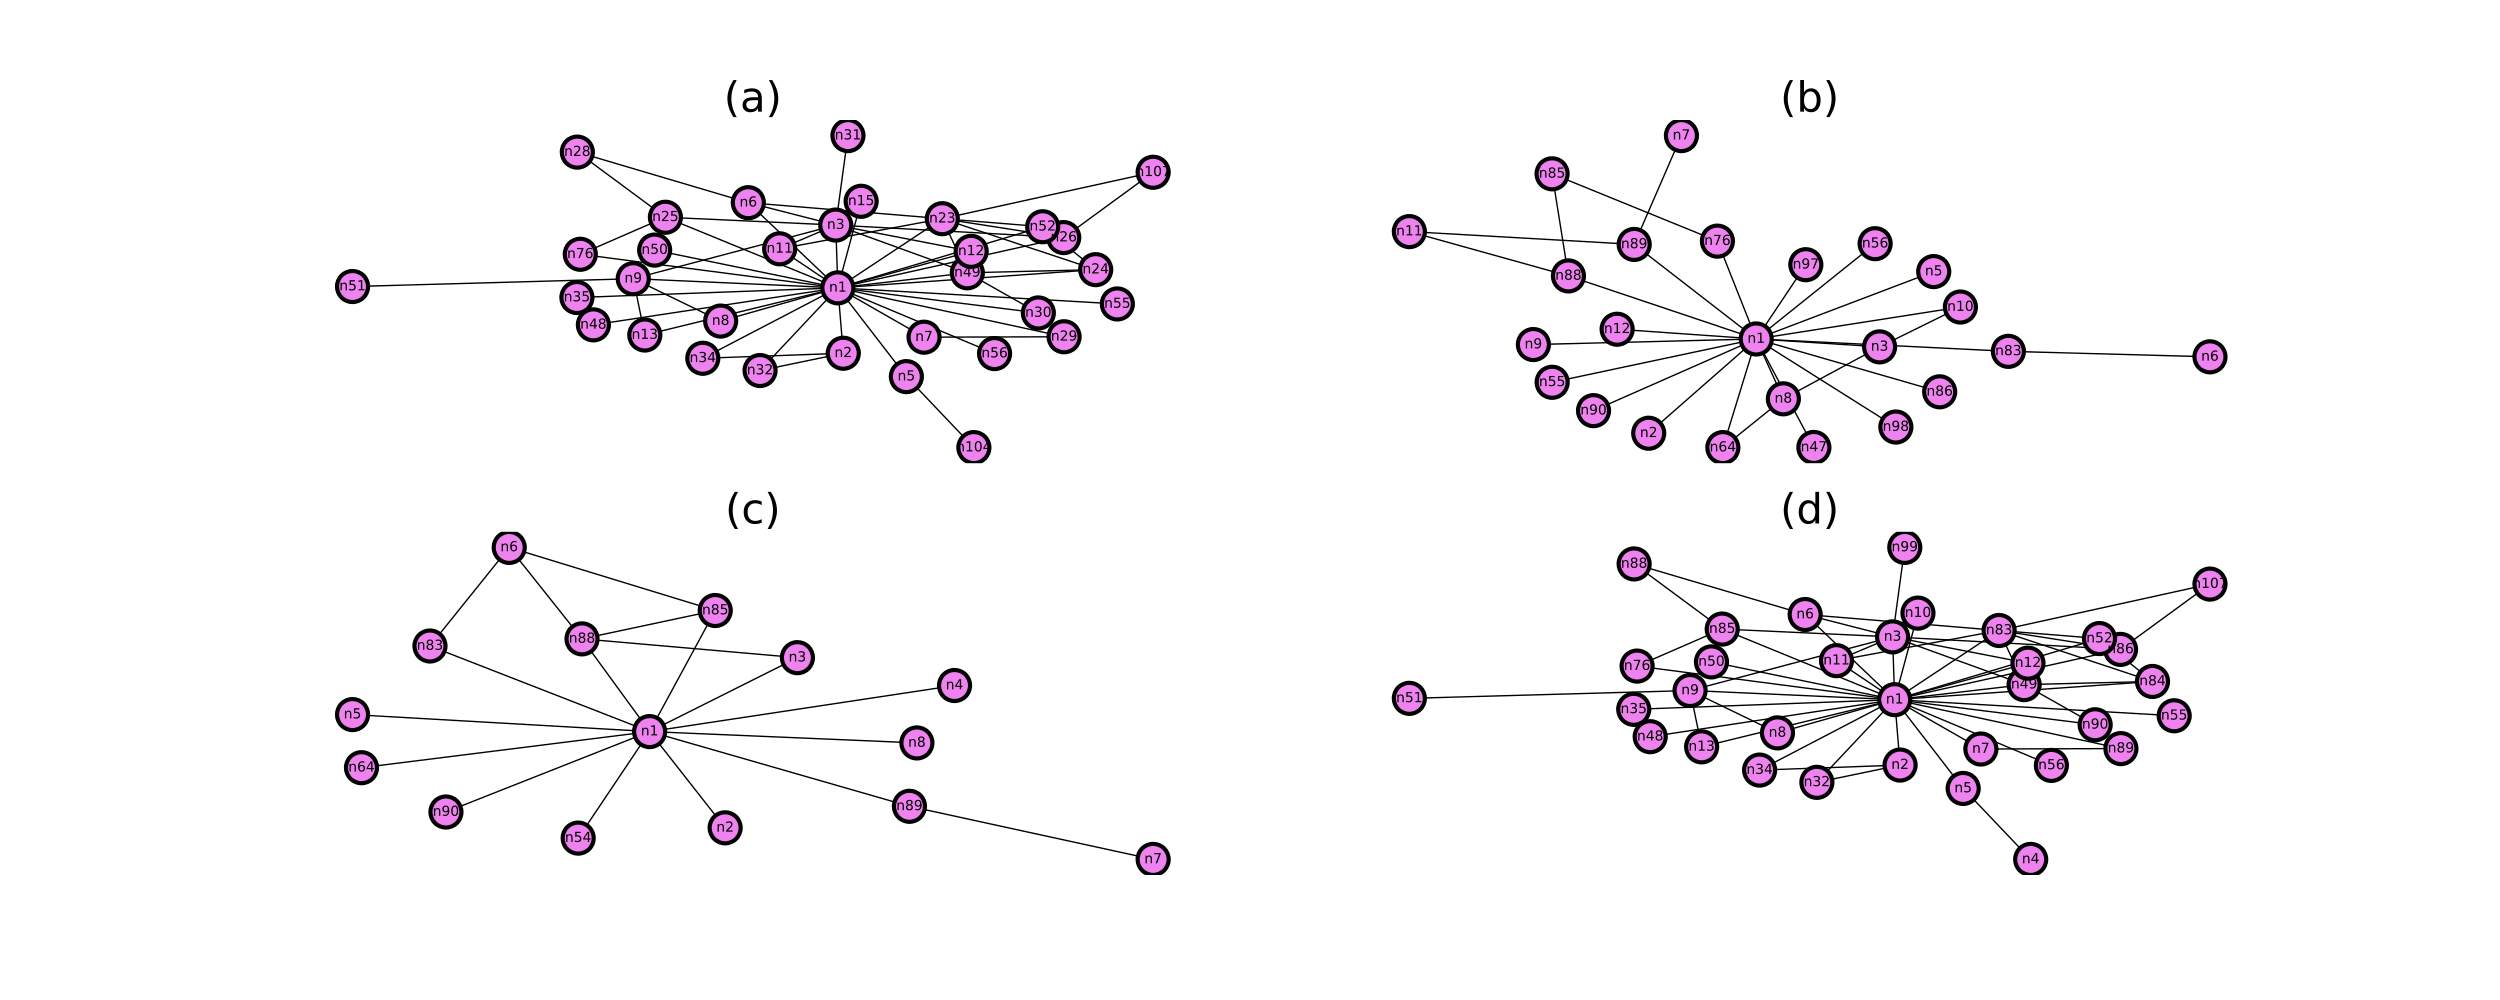 <?xml version="1.0" encoding="utf-8" standalone="no"?>
<!DOCTYPE svg PUBLIC "-//W3C//DTD SVG 1.1//EN"
  "http://www.w3.org/Graphics/SVG/1.1/DTD/svg11.dtd">
<!-- Created with matplotlib (https://matplotlib.org/) -->
<svg height="720pt" version="1.1" viewBox="0 0 1800 720" width="1800pt" xmlns="http://www.w3.org/2000/svg" xmlns:xlink="http://www.w3.org/1999/xlink">
 <defs>
  <style type="text/css">
*{stroke-linecap:butt;stroke-linejoin:round;}
  </style>
 </defs>
 <g id="figure_1">
  <g id="patch_1">
   <path d="M 0 720 
L 1800 720 
L 1800 0 
L 0 0 
z
" style="fill:#ffffff;"/>
  </g>
  <g id="axes_1">
   <g id="LineCollection_1">
    <path clip-path="url(#p77e989b8ef)" d="M 603.257 207.253 
L 766.142 242.471 
" style="fill:none;stroke:#000000;"/>
    <path clip-path="url(#p77e989b8ef)" d="M 603.257 207.253 
L 678.45 157.45 
" style="fill:none;stroke:#000000;"/>
    <path clip-path="url(#p77e989b8ef)" d="M 603.257 207.253 
L 601.744 162.05 
" style="fill:none;stroke:#000000;"/>
    <path clip-path="url(#p77e989b8ef)" d="M 603.257 207.253 
L 652.576 271.166 
" style="fill:none;stroke:#000000;"/>
    <path clip-path="url(#p77e989b8ef)" d="M 603.257 207.253 
L 427.236 233.898 
" style="fill:none;stroke:#000000;"/>
    <path clip-path="url(#p77e989b8ef)" d="M 603.257 207.253 
L 479.083 156.409 
" style="fill:none;stroke:#000000;"/>
    <path clip-path="url(#p77e989b8ef)" d="M 603.257 207.253 
L 747.592 225.325 
" style="fill:none;stroke:#000000;"/>
    <path clip-path="url(#p77e989b8ef)" d="M 603.257 207.253 
L 765.883 171.051 
" style="fill:none;stroke:#000000;"/>
    <path clip-path="url(#p77e989b8ef)" d="M 603.257 207.253 
L 607.158 254.334 
" style="fill:none;stroke:#000000;"/>
    <path clip-path="url(#p77e989b8ef)" d="M 603.257 207.253 
L 665.314 242.778 
" style="fill:none;stroke:#000000;"/>
    <path clip-path="url(#p77e989b8ef)" d="M 603.257 207.253 
L 538.791 145.933 
" style="fill:none;stroke:#000000;"/>
    <path clip-path="url(#p77e989b8ef)" d="M 603.257 207.253 
L 518.869 231.164 
" style="fill:none;stroke:#000000;"/>
    <path clip-path="url(#p77e989b8ef)" d="M 603.257 207.253 
L 804.494 218.841 
" style="fill:none;stroke:#000000;"/>
    <path clip-path="url(#p77e989b8ef)" d="M 603.257 207.253 
L 620.015 144.923 
" style="fill:none;stroke:#000000;"/>
    <path clip-path="url(#p77e989b8ef)" d="M 603.257 207.253 
L 716.086 254.577 
" style="fill:none;stroke:#000000;"/>
    <path clip-path="url(#p77e989b8ef)" d="M 603.257 207.253 
L 417.802 183.067 
" style="fill:none;stroke:#000000;"/>
    <path clip-path="url(#p77e989b8ef)" d="M 603.257 207.253 
L 455.936 200.66 
" style="fill:none;stroke:#000000;"/>
    <path clip-path="url(#p77e989b8ef)" d="M 603.257 207.253 
L 506.011 257.95 
" style="fill:none;stroke:#000000;"/>
    <path clip-path="url(#p77e989b8ef)" d="M 603.257 207.253 
L 415.374 214.203 
" style="fill:none;stroke:#000000;"/>
    <path clip-path="url(#p77e989b8ef)" d="M 603.257 207.253 
L 561.361 179.145 
" style="fill:none;stroke:#000000;"/>
    <path clip-path="url(#p77e989b8ef)" d="M 603.257 207.253 
L 547.23 266.772 
" style="fill:none;stroke:#000000;"/>
    <path clip-path="url(#p77e989b8ef)" d="M 603.257 207.253 
L 788.891 194.131 
" style="fill:none;stroke:#000000;"/>
    <path clip-path="url(#p77e989b8ef)" d="M 603.257 207.253 
L 696.482 196.412 
" style="fill:none;stroke:#000000;"/>
    <path clip-path="url(#p77e989b8ef)" d="M 603.257 207.253 
L 471.341 180.058 
" style="fill:none;stroke:#000000;"/>
    <path clip-path="url(#p77e989b8ef)" d="M 603.257 207.253 
L 464.255 241.212 
" style="fill:none;stroke:#000000;"/>
    <path clip-path="url(#p77e989b8ef)" d="M 603.257 207.253 
L 699.228 180.959 
" style="fill:none;stroke:#000000;"/>
    <path clip-path="url(#p77e989b8ef)" d="M 603.257 207.253 
L 750.717 163.245 
" style="fill:none;stroke:#000000;"/>
    <path clip-path="url(#p77e989b8ef)" d="M 701.179 322.26 
L 652.576 271.166 
" style="fill:none;stroke:#000000;"/>
    <path clip-path="url(#p77e989b8ef)" d="M 766.142 242.471 
L 665.314 242.778 
" style="fill:none;stroke:#000000;"/>
    <path clip-path="url(#p77e989b8ef)" d="M 678.45 157.45 
L 765.883 171.051 
" style="fill:none;stroke:#000000;"/>
    <path clip-path="url(#p77e989b8ef)" d="M 678.45 157.45 
L 538.791 145.933 
" style="fill:none;stroke:#000000;"/>
    <path clip-path="url(#p77e989b8ef)" d="M 678.45 157.45 
L 561.361 179.145 
" style="fill:none;stroke:#000000;"/>
    <path clip-path="url(#p77e989b8ef)" d="M 678.45 157.45 
L 788.891 194.131 
" style="fill:none;stroke:#000000;"/>
    <path clip-path="url(#p77e989b8ef)" d="M 678.45 157.45 
L 696.482 196.412 
" style="fill:none;stroke:#000000;"/>
    <path clip-path="url(#p77e989b8ef)" d="M 678.45 157.45 
L 830.269 124.027 
" style="fill:none;stroke:#000000;"/>
    <path clip-path="url(#p77e989b8ef)" d="M 678.45 157.45 
L 750.717 163.245 
" style="fill:none;stroke:#000000;"/>
    <path clip-path="url(#p77e989b8ef)" d="M 601.744 162.05 
L 479.083 156.409 
" style="fill:none;stroke:#000000;"/>
    <path clip-path="url(#p77e989b8ef)" d="M 601.744 162.05 
L 765.883 171.051 
" style="fill:none;stroke:#000000;"/>
    <path clip-path="url(#p77e989b8ef)" d="M 601.744 162.05 
L 538.791 145.933 
" style="fill:none;stroke:#000000;"/>
    <path clip-path="url(#p77e989b8ef)" d="M 601.744 162.05 
L 455.936 200.66 
" style="fill:none;stroke:#000000;"/>
    <path clip-path="url(#p77e989b8ef)" d="M 601.744 162.05 
L 561.361 179.145 
" style="fill:none;stroke:#000000;"/>
    <path clip-path="url(#p77e989b8ef)" d="M 601.744 162.05 
L 696.482 196.412 
" style="fill:none;stroke:#000000;"/>
    <path clip-path="url(#p77e989b8ef)" d="M 601.744 162.05 
L 610.521 97.631 
" style="fill:none;stroke:#000000;"/>
    <path clip-path="url(#p77e989b8ef)" d="M 601.744 162.05 
L 699.228 180.959 
" style="fill:none;stroke:#000000;"/>
    <path clip-path="url(#p77e989b8ef)" d="M 415.672 109.513 
L 479.083 156.409 
" style="fill:none;stroke:#000000;"/>
    <path clip-path="url(#p77e989b8ef)" d="M 415.672 109.513 
L 538.791 145.933 
" style="fill:none;stroke:#000000;"/>
    <path clip-path="url(#p77e989b8ef)" d="M 479.083 156.409 
L 417.802 183.067 
" style="fill:none;stroke:#000000;"/>
    <path clip-path="url(#p77e989b8ef)" d="M 747.592 225.325 
L 696.482 196.412 
" style="fill:none;stroke:#000000;"/>
    <path clip-path="url(#p77e989b8ef)" d="M 765.883 171.051 
L 830.269 124.027 
" style="fill:none;stroke:#000000;"/>
    <path clip-path="url(#p77e989b8ef)" d="M 607.158 254.334 
L 506.011 257.95 
" style="fill:none;stroke:#000000;"/>
    <path clip-path="url(#p77e989b8ef)" d="M 607.158 254.334 
L 547.23 266.772 
" style="fill:none;stroke:#000000;"/>
    <path clip-path="url(#p77e989b8ef)" d="M 518.869 231.164 
L 455.936 200.66 
" style="fill:none;stroke:#000000;"/>
    <path clip-path="url(#p77e989b8ef)" d="M 455.936 200.66 
L 464.255 241.212 
" style="fill:none;stroke:#000000;"/>
    <path clip-path="url(#p77e989b8ef)" d="M 455.936 200.66 
L 253.822 206.295 
" style="fill:none;stroke:#000000;"/>
    <path clip-path="url(#p77e989b8ef)" d="M 788.891 194.131 
L 696.482 196.412 
" style="fill:none;stroke:#000000;"/>
    <path clip-path="url(#p77e989b8ef)" d="M 788.891 194.131 
L 750.717 163.245 
" style="fill:none;stroke:#000000;"/>
   </g>
   <g id="PathCollection_1">
    <defs>
     <path d="M 0 11.18 
C 2.965 11.18 5.809 10.002 7.906 7.906 
C 10.002 5.809 11.18 2.965 11.18 0 
C 11.18 -2.965 10.002 -5.809 7.906 -7.906 
C 5.809 -10.002 2.965 -11.18 0 -11.18 
C -2.965 -11.18 -5.809 -10.002 -7.906 -7.906 
C -10.002 -5.809 -11.18 -2.965 -11.18 0 
C -11.18 2.965 -10.002 5.809 -7.906 7.906 
C -5.809 10.002 -2.965 11.18 0 11.18 
z
" id="m3647880e13" style="stroke:#000000;stroke-width:3;"/>
    </defs>
    <g clip-path="url(#p77e989b8ef)">
     <use style="fill:#ee82ee;stroke:#000000;stroke-width:3;" x="603.257" xlink:href="#m3647880e13" y="207.253"/>
     <use style="fill:#ee82ee;stroke:#000000;stroke-width:3;" x="701.179" xlink:href="#m3647880e13" y="322.26"/>
     <use style="fill:#ee82ee;stroke:#000000;stroke-width:3;" x="766.142" xlink:href="#m3647880e13" y="242.471"/>
     <use style="fill:#ee82ee;stroke:#000000;stroke-width:3;" x="678.45" xlink:href="#m3647880e13" y="157.45"/>
     <use style="fill:#ee82ee;stroke:#000000;stroke-width:3;" x="601.744" xlink:href="#m3647880e13" y="162.05"/>
     <use style="fill:#ee82ee;stroke:#000000;stroke-width:3;" x="652.576" xlink:href="#m3647880e13" y="271.166"/>
     <use style="fill:#ee82ee;stroke:#000000;stroke-width:3;" x="427.236" xlink:href="#m3647880e13" y="233.898"/>
     <use style="fill:#ee82ee;stroke:#000000;stroke-width:3;" x="415.672" xlink:href="#m3647880e13" y="109.513"/>
     <use style="fill:#ee82ee;stroke:#000000;stroke-width:3;" x="479.083" xlink:href="#m3647880e13" y="156.409"/>
     <use style="fill:#ee82ee;stroke:#000000;stroke-width:3;" x="747.592" xlink:href="#m3647880e13" y="225.325"/>
     <use style="fill:#ee82ee;stroke:#000000;stroke-width:3;" x="765.883" xlink:href="#m3647880e13" y="171.051"/>
     <use style="fill:#ee82ee;stroke:#000000;stroke-width:3;" x="607.158" xlink:href="#m3647880e13" y="254.334"/>
     <use style="fill:#ee82ee;stroke:#000000;stroke-width:3;" x="665.314" xlink:href="#m3647880e13" y="242.778"/>
     <use style="fill:#ee82ee;stroke:#000000;stroke-width:3;" x="538.791" xlink:href="#m3647880e13" y="145.933"/>
     <use style="fill:#ee82ee;stroke:#000000;stroke-width:3;" x="518.869" xlink:href="#m3647880e13" y="231.164"/>
     <use style="fill:#ee82ee;stroke:#000000;stroke-width:3;" x="804.494" xlink:href="#m3647880e13" y="218.841"/>
     <use style="fill:#ee82ee;stroke:#000000;stroke-width:3;" x="620.015" xlink:href="#m3647880e13" y="144.923"/>
     <use style="fill:#ee82ee;stroke:#000000;stroke-width:3;" x="716.086" xlink:href="#m3647880e13" y="254.577"/>
     <use style="fill:#ee82ee;stroke:#000000;stroke-width:3;" x="417.802" xlink:href="#m3647880e13" y="183.067"/>
     <use style="fill:#ee82ee;stroke:#000000;stroke-width:3;" x="455.936" xlink:href="#m3647880e13" y="200.66"/>
     <use style="fill:#ee82ee;stroke:#000000;stroke-width:3;" x="506.011" xlink:href="#m3647880e13" y="257.95"/>
     <use style="fill:#ee82ee;stroke:#000000;stroke-width:3;" x="415.374" xlink:href="#m3647880e13" y="214.203"/>
     <use style="fill:#ee82ee;stroke:#000000;stroke-width:3;" x="561.361" xlink:href="#m3647880e13" y="179.145"/>
     <use style="fill:#ee82ee;stroke:#000000;stroke-width:3;" x="547.23" xlink:href="#m3647880e13" y="266.772"/>
     <use style="fill:#ee82ee;stroke:#000000;stroke-width:3;" x="788.891" xlink:href="#m3647880e13" y="194.131"/>
     <use style="fill:#ee82ee;stroke:#000000;stroke-width:3;" x="696.482" xlink:href="#m3647880e13" y="196.412"/>
     <use style="fill:#ee82ee;stroke:#000000;stroke-width:3;" x="830.269" xlink:href="#m3647880e13" y="124.027"/>
     <use style="fill:#ee82ee;stroke:#000000;stroke-width:3;" x="471.341" xlink:href="#m3647880e13" y="180.058"/>
     <use style="fill:#ee82ee;stroke:#000000;stroke-width:3;" x="610.521" xlink:href="#m3647880e13" y="97.631"/>
     <use style="fill:#ee82ee;stroke:#000000;stroke-width:3;" x="464.255" xlink:href="#m3647880e13" y="241.212"/>
     <use style="fill:#ee82ee;stroke:#000000;stroke-width:3;" x="253.822" xlink:href="#m3647880e13" y="206.295"/>
     <use style="fill:#ee82ee;stroke:#000000;stroke-width:3;" x="699.228" xlink:href="#m3647880e13" y="180.959"/>
     <use style="fill:#ee82ee;stroke:#000000;stroke-width:3;" x="750.717" xlink:href="#m3647880e13" y="163.245"/>
    </g>
   </g>
   <g id="text_1">
    <g clip-path="url(#p77e989b8ef)">
     <!-- n1 -->
     <defs>
      <path d="M 54.891 33.016 
L 54.891 0 
L 45.906 0 
L 45.906 32.719 
Q 45.906 40.484 42.875 44.328 
Q 39.844 48.188 33.797 48.188 
Q 26.516 48.188 22.312 43.547 
Q 18.109 38.922 18.109 30.906 
L 18.109 0 
L 9.078 0 
L 9.078 54.688 
L 18.109 54.688 
L 18.109 46.188 
Q 21.344 51.125 25.703 53.562 
Q 30.078 56 35.797 56 
Q 45.219 56 50.047 50.172 
Q 54.891 44.344 54.891 33.016 
z
" id="DejaVuSans-110"/>
      <path d="M 12.406 8.297 
L 28.516 8.297 
L 28.516 63.922 
L 10.984 60.406 
L 10.984 69.391 
L 28.422 72.906 
L 38.281 72.906 
L 38.281 8.297 
L 54.391 8.297 
L 54.391 0 
L 12.406 0 
z
" id="DejaVuSans-49"/>
     </defs>
     <g transform="translate(596.907 210.012)scale(0.1 -0.1)">
      <use xlink:href="#DejaVuSans-110"/>
      <use x="63.379" xlink:href="#DejaVuSans-49"/>
     </g>
    </g>
   </g>
   <g id="text_2">
    <g clip-path="url(#p77e989b8ef)">
     <!-- n104 -->
     <defs>
      <path d="M 31.781 66.406 
Q 24.172 66.406 20.328 58.906 
Q 16.5 51.422 16.5 36.375 
Q 16.5 21.391 20.328 13.891 
Q 24.172 6.391 31.781 6.391 
Q 39.453 6.391 43.281 13.891 
Q 47.125 21.391 47.125 36.375 
Q 47.125 51.422 43.281 58.906 
Q 39.453 66.406 31.781 66.406 
z
M 31.781 74.219 
Q 44.047 74.219 50.516 64.516 
Q 56.984 54.828 56.984 36.375 
Q 56.984 17.969 50.516 8.266 
Q 44.047 -1.422 31.781 -1.422 
Q 19.531 -1.422 13.062 8.266 
Q 6.594 17.969 6.594 36.375 
Q 6.594 54.828 13.062 64.516 
Q 19.531 74.219 31.781 74.219 
z
" id="DejaVuSans-48"/>
      <path d="M 37.797 64.312 
L 12.891 25.391 
L 37.797 25.391 
z
M 35.203 72.906 
L 47.609 72.906 
L 47.609 25.391 
L 58.016 25.391 
L 58.016 17.188 
L 47.609 17.188 
L 47.609 0 
L 37.797 0 
L 37.797 17.188 
L 4.891 17.188 
L 4.891 26.703 
z
" id="DejaVuSans-52"/>
     </defs>
     <g transform="translate(688.466 325.019)scale(0.1 -0.1)">
      <use xlink:href="#DejaVuSans-110"/>
      <use x="63.379" xlink:href="#DejaVuSans-49"/>
      <use x="127.002" xlink:href="#DejaVuSans-48"/>
      <use x="190.625" xlink:href="#DejaVuSans-52"/>
     </g>
    </g>
   </g>
   <g id="text_3">
    <g clip-path="url(#p77e989b8ef)">
     <!-- n29 -->
     <defs>
      <path d="M 19.188 8.297 
L 53.609 8.297 
L 53.609 0 
L 7.328 0 
L 7.328 8.297 
Q 12.938 14.109 22.625 23.891 
Q 32.328 33.688 34.812 36.531 
Q 39.547 41.844 41.422 45.531 
Q 43.312 49.219 43.312 52.781 
Q 43.312 58.594 39.234 62.25 
Q 35.156 65.922 28.609 65.922 
Q 23.969 65.922 18.812 64.312 
Q 13.672 62.703 7.812 59.422 
L 7.812 69.391 
Q 13.766 71.781 18.938 73 
Q 24.125 74.219 28.422 74.219 
Q 39.75 74.219 46.484 68.547 
Q 53.219 62.891 53.219 53.422 
Q 53.219 48.922 51.531 44.891 
Q 49.859 40.875 45.406 35.406 
Q 44.188 33.984 37.641 27.219 
Q 31.109 20.453 19.188 8.297 
z
" id="DejaVuSans-50"/>
      <path d="M 10.984 1.516 
L 10.984 10.5 
Q 14.703 8.734 18.5 7.812 
Q 22.312 6.891 25.984 6.891 
Q 35.75 6.891 40.891 13.453 
Q 46.047 20.016 46.781 33.406 
Q 43.953 29.203 39.594 26.953 
Q 35.25 24.703 29.984 24.703 
Q 19.047 24.703 12.672 31.312 
Q 6.297 37.938 6.297 49.422 
Q 6.297 60.641 12.938 67.422 
Q 19.578 74.219 30.609 74.219 
Q 43.266 74.219 49.922 64.516 
Q 56.594 54.828 56.594 36.375 
Q 56.594 19.141 48.406 8.859 
Q 40.234 -1.422 26.422 -1.422 
Q 22.703 -1.422 18.891 -0.688 
Q 15.094 0.047 10.984 1.516 
z
M 30.609 32.422 
Q 37.25 32.422 41.125 36.953 
Q 45.016 41.5 45.016 49.422 
Q 45.016 57.281 41.125 61.844 
Q 37.25 66.406 30.609 66.406 
Q 23.969 66.406 20.094 61.844 
Q 16.219 57.281 16.219 49.422 
Q 16.219 41.5 20.094 36.953 
Q 23.969 32.422 30.609 32.422 
z
" id="DejaVuSans-57"/>
     </defs>
     <g transform="translate(756.61 245.23)scale(0.1 -0.1)">
      <use xlink:href="#DejaVuSans-110"/>
      <use x="63.379" xlink:href="#DejaVuSans-50"/>
      <use x="127.002" xlink:href="#DejaVuSans-57"/>
     </g>
    </g>
   </g>
   <g id="text_4">
    <g clip-path="url(#p77e989b8ef)">
     <!-- n23 -->
     <defs>
      <path d="M 40.578 39.312 
Q 47.656 37.797 51.625 33 
Q 55.609 28.219 55.609 21.188 
Q 55.609 10.406 48.188 4.484 
Q 40.766 -1.422 27.094 -1.422 
Q 22.516 -1.422 17.656 -0.516 
Q 12.797 0.391 7.625 2.203 
L 7.625 11.719 
Q 11.719 9.328 16.594 8.109 
Q 21.484 6.891 26.812 6.891 
Q 36.078 6.891 40.938 10.547 
Q 45.797 14.203 45.797 21.188 
Q 45.797 27.641 41.281 31.266 
Q 36.766 34.906 28.719 34.906 
L 20.219 34.906 
L 20.219 43.016 
L 29.109 43.016 
Q 36.375 43.016 40.234 45.922 
Q 44.094 48.828 44.094 54.297 
Q 44.094 59.906 40.109 62.906 
Q 36.141 65.922 28.719 65.922 
Q 24.656 65.922 20.016 65.031 
Q 15.375 64.156 9.812 62.312 
L 9.812 71.094 
Q 15.438 72.656 20.344 73.438 
Q 25.25 74.219 29.594 74.219 
Q 40.828 74.219 47.359 69.109 
Q 53.906 64.016 53.906 55.328 
Q 53.906 49.266 50.438 45.094 
Q 46.969 40.922 40.578 39.312 
z
" id="DejaVuSans-51"/>
     </defs>
     <g transform="translate(668.918 160.21)scale(0.1 -0.1)">
      <use xlink:href="#DejaVuSans-110"/>
      <use x="63.379" xlink:href="#DejaVuSans-50"/>
      <use x="127.002" xlink:href="#DejaVuSans-51"/>
     </g>
    </g>
   </g>
   <g id="text_5">
    <g clip-path="url(#p77e989b8ef)">
     <!-- n3 -->
     <g transform="translate(595.394 164.809)scale(0.1 -0.1)">
      <use xlink:href="#DejaVuSans-110"/>
      <use x="63.379" xlink:href="#DejaVuSans-51"/>
     </g>
    </g>
   </g>
   <g id="text_6">
    <g clip-path="url(#p77e989b8ef)">
     <!-- n5 -->
     <defs>
      <path d="M 10.797 72.906 
L 49.516 72.906 
L 49.516 64.594 
L 19.828 64.594 
L 19.828 46.734 
Q 21.969 47.469 24.109 47.828 
Q 26.266 48.188 28.422 48.188 
Q 40.625 48.188 47.75 41.5 
Q 54.891 34.812 54.891 23.391 
Q 54.891 11.625 47.562 5.094 
Q 40.234 -1.422 26.906 -1.422 
Q 22.312 -1.422 17.547 -0.641 
Q 12.797 0.141 7.719 1.703 
L 7.719 11.625 
Q 12.109 9.234 16.797 8.062 
Q 21.484 6.891 26.703 6.891 
Q 35.156 6.891 40.078 11.328 
Q 45.016 15.766 45.016 23.391 
Q 45.016 31 40.078 35.438 
Q 35.156 39.891 26.703 39.891 
Q 22.75 39.891 18.812 39.016 
Q 14.891 38.141 10.797 36.281 
z
" id="DejaVuSans-53"/>
     </defs>
     <g transform="translate(646.226 273.925)scale(0.1 -0.1)">
      <use xlink:href="#DejaVuSans-110"/>
      <use x="63.379" xlink:href="#DejaVuSans-53"/>
     </g>
    </g>
   </g>
   <g id="text_7">
    <g clip-path="url(#p77e989b8ef)">
     <!-- n48 -->
     <defs>
      <path d="M 31.781 34.625 
Q 24.75 34.625 20.719 30.859 
Q 16.703 27.094 16.703 20.516 
Q 16.703 13.922 20.719 10.156 
Q 24.75 6.391 31.781 6.391 
Q 38.812 6.391 42.859 10.172 
Q 46.922 13.969 46.922 20.516 
Q 46.922 27.094 42.891 30.859 
Q 38.875 34.625 31.781 34.625 
z
M 21.922 38.812 
Q 15.578 40.375 12.031 44.719 
Q 8.5 49.078 8.5 55.328 
Q 8.5 64.062 14.719 69.141 
Q 20.953 74.219 31.781 74.219 
Q 42.672 74.219 48.875 69.141 
Q 55.078 64.062 55.078 55.328 
Q 55.078 49.078 51.531 44.719 
Q 48 40.375 41.703 38.812 
Q 48.828 37.156 52.797 32.312 
Q 56.781 27.484 56.781 20.516 
Q 56.781 9.906 50.312 4.234 
Q 43.844 -1.422 31.781 -1.422 
Q 19.734 -1.422 13.25 4.234 
Q 6.781 9.906 6.781 20.516 
Q 6.781 27.484 10.781 32.312 
Q 14.797 37.156 21.922 38.812 
z
M 18.312 54.391 
Q 18.312 48.734 21.844 45.562 
Q 25.391 42.391 31.781 42.391 
Q 38.141 42.391 41.719 45.562 
Q 45.312 48.734 45.312 54.391 
Q 45.312 60.062 41.719 63.234 
Q 38.141 66.406 31.781 66.406 
Q 25.391 66.406 21.844 63.234 
Q 18.312 60.062 18.312 54.391 
z
" id="DejaVuSans-56"/>
     </defs>
     <g transform="translate(417.705 236.657)scale(0.1 -0.1)">
      <use xlink:href="#DejaVuSans-110"/>
      <use x="63.379" xlink:href="#DejaVuSans-52"/>
      <use x="127.002" xlink:href="#DejaVuSans-56"/>
     </g>
    </g>
   </g>
   <g id="text_8">
    <g clip-path="url(#p77e989b8ef)">
     <!-- n28 -->
     <g transform="translate(406.141 112.273)scale(0.1 -0.1)">
      <use xlink:href="#DejaVuSans-110"/>
      <use x="63.379" xlink:href="#DejaVuSans-50"/>
      <use x="127.002" xlink:href="#DejaVuSans-56"/>
     </g>
    </g>
   </g>
   <g id="text_9">
    <g clip-path="url(#p77e989b8ef)">
     <!-- n25 -->
     <g transform="translate(469.552 159.169)scale(0.1 -0.1)">
      <use xlink:href="#DejaVuSans-110"/>
      <use x="63.379" xlink:href="#DejaVuSans-50"/>
      <use x="127.002" xlink:href="#DejaVuSans-53"/>
     </g>
    </g>
   </g>
   <g id="text_10">
    <g clip-path="url(#p77e989b8ef)">
     <!-- n30 -->
     <g transform="translate(738.061 228.084)scale(0.1 -0.1)">
      <use xlink:href="#DejaVuSans-110"/>
      <use x="63.379" xlink:href="#DejaVuSans-51"/>
      <use x="127.002" xlink:href="#DejaVuSans-48"/>
     </g>
    </g>
   </g>
   <g id="text_11">
    <g clip-path="url(#p77e989b8ef)">
     <!-- n26 -->
     <defs>
      <path d="M 33.016 40.375 
Q 26.375 40.375 22.484 35.828 
Q 18.609 31.297 18.609 23.391 
Q 18.609 15.531 22.484 10.953 
Q 26.375 6.391 33.016 6.391 
Q 39.656 6.391 43.531 10.953 
Q 47.406 15.531 47.406 23.391 
Q 47.406 31.297 43.531 35.828 
Q 39.656 40.375 33.016 40.375 
z
M 52.594 71.297 
L 52.594 62.312 
Q 48.875 64.062 45.094 64.984 
Q 41.312 65.922 37.594 65.922 
Q 27.828 65.922 22.672 59.328 
Q 17.531 52.734 16.797 39.406 
Q 19.672 43.656 24.016 45.922 
Q 28.375 48.188 33.594 48.188 
Q 44.578 48.188 50.953 41.516 
Q 57.328 34.859 57.328 23.391 
Q 57.328 12.156 50.688 5.359 
Q 44.047 -1.422 33.016 -1.422 
Q 20.359 -1.422 13.672 8.266 
Q 6.984 17.969 6.984 36.375 
Q 6.984 53.656 15.188 63.938 
Q 23.391 74.219 37.203 74.219 
Q 40.922 74.219 44.703 73.484 
Q 48.484 72.75 52.594 71.297 
z
" id="DejaVuSans-54"/>
     </defs>
     <g transform="translate(756.352 173.81)scale(0.1 -0.1)">
      <use xlink:href="#DejaVuSans-110"/>
      <use x="63.379" xlink:href="#DejaVuSans-50"/>
      <use x="127.002" xlink:href="#DejaVuSans-54"/>
     </g>
    </g>
   </g>
   <g id="text_12">
    <g clip-path="url(#p77e989b8ef)">
     <!-- n2 -->
     <g transform="translate(600.808 257.093)scale(0.1 -0.1)">
      <use xlink:href="#DejaVuSans-110"/>
      <use x="63.379" xlink:href="#DejaVuSans-50"/>
     </g>
    </g>
   </g>
   <g id="text_13">
    <g clip-path="url(#p77e989b8ef)">
     <!-- n7 -->
     <defs>
      <path d="M 8.203 72.906 
L 55.078 72.906 
L 55.078 68.703 
L 28.609 0 
L 18.312 0 
L 43.219 64.594 
L 8.203 64.594 
z
" id="DejaVuSans-55"/>
     </defs>
     <g transform="translate(658.964 245.537)scale(0.1 -0.1)">
      <use xlink:href="#DejaVuSans-110"/>
      <use x="63.379" xlink:href="#DejaVuSans-55"/>
     </g>
    </g>
   </g>
   <g id="text_14">
    <g clip-path="url(#p77e989b8ef)">
     <!-- n6 -->
     <g transform="translate(532.441 148.692)scale(0.1 -0.1)">
      <use xlink:href="#DejaVuSans-110"/>
      <use x="63.379" xlink:href="#DejaVuSans-54"/>
     </g>
    </g>
   </g>
   <g id="text_15">
    <g clip-path="url(#p77e989b8ef)">
     <!-- n8 -->
     <g transform="translate(512.519 233.923)scale(0.1 -0.1)">
      <use xlink:href="#DejaVuSans-110"/>
      <use x="63.379" xlink:href="#DejaVuSans-56"/>
     </g>
    </g>
   </g>
   <g id="text_16">
    <g clip-path="url(#p77e989b8ef)">
     <!-- n55 -->
     <g transform="translate(794.963 221.6)scale(0.1 -0.1)">
      <use xlink:href="#DejaVuSans-110"/>
      <use x="63.379" xlink:href="#DejaVuSans-53"/>
      <use x="127.002" xlink:href="#DejaVuSans-53"/>
     </g>
    </g>
   </g>
   <g id="text_17">
    <g clip-path="url(#p77e989b8ef)">
     <!-- n15 -->
     <g transform="translate(610.484 147.683)scale(0.1 -0.1)">
      <use xlink:href="#DejaVuSans-110"/>
      <use x="63.379" xlink:href="#DejaVuSans-49"/>
      <use x="127.002" xlink:href="#DejaVuSans-53"/>
     </g>
    </g>
   </g>
   <g id="text_18">
    <g clip-path="url(#p77e989b8ef)">
     <!-- n56 -->
     <g transform="translate(706.555 257.336)scale(0.1 -0.1)">
      <use xlink:href="#DejaVuSans-110"/>
      <use x="63.379" xlink:href="#DejaVuSans-53"/>
      <use x="127.002" xlink:href="#DejaVuSans-54"/>
     </g>
    </g>
   </g>
   <g id="text_19">
    <g clip-path="url(#p77e989b8ef)">
     <!-- n76 -->
     <g transform="translate(408.271 185.826)scale(0.1 -0.1)">
      <use xlink:href="#DejaVuSans-110"/>
      <use x="63.379" xlink:href="#DejaVuSans-55"/>
      <use x="127.002" xlink:href="#DejaVuSans-54"/>
     </g>
    </g>
   </g>
   <g id="text_20">
    <g clip-path="url(#p77e989b8ef)">
     <!-- n9 -->
     <g transform="translate(449.586 203.42)scale(0.1 -0.1)">
      <use xlink:href="#DejaVuSans-110"/>
      <use x="63.379" xlink:href="#DejaVuSans-57"/>
     </g>
    </g>
   </g>
   <g id="text_21">
    <g clip-path="url(#p77e989b8ef)">
     <!-- n34 -->
     <g transform="translate(496.48 260.709)scale(0.1 -0.1)">
      <use xlink:href="#DejaVuSans-110"/>
      <use x="63.379" xlink:href="#DejaVuSans-51"/>
      <use x="127.002" xlink:href="#DejaVuSans-52"/>
     </g>
    </g>
   </g>
   <g id="text_22">
    <g clip-path="url(#p77e989b8ef)">
     <!-- n35 -->
     <g transform="translate(405.843 216.963)scale(0.1 -0.1)">
      <use xlink:href="#DejaVuSans-110"/>
      <use x="63.379" xlink:href="#DejaVuSans-51"/>
      <use x="127.002" xlink:href="#DejaVuSans-53"/>
     </g>
    </g>
   </g>
   <g id="text_23">
    <g clip-path="url(#p77e989b8ef)">
     <!-- n11 -->
     <g transform="translate(551.83 181.904)scale(0.1 -0.1)">
      <use xlink:href="#DejaVuSans-110"/>
      <use x="63.379" xlink:href="#DejaVuSans-49"/>
      <use x="127.002" xlink:href="#DejaVuSans-49"/>
     </g>
    </g>
   </g>
   <g id="text_24">
    <g clip-path="url(#p77e989b8ef)">
     <!-- n32 -->
     <g transform="translate(537.699 269.531)scale(0.1 -0.1)">
      <use xlink:href="#DejaVuSans-110"/>
      <use x="63.379" xlink:href="#DejaVuSans-51"/>
      <use x="127.002" xlink:href="#DejaVuSans-50"/>
     </g>
    </g>
   </g>
   <g id="text_25">
    <g clip-path="url(#p77e989b8ef)">
     <!-- n24 -->
     <g transform="translate(779.359 196.891)scale(0.1 -0.1)">
      <use xlink:href="#DejaVuSans-110"/>
      <use x="63.379" xlink:href="#DejaVuSans-50"/>
      <use x="127.002" xlink:href="#DejaVuSans-52"/>
     </g>
    </g>
   </g>
   <g id="text_26">
    <g clip-path="url(#p77e989b8ef)">
     <!-- n49 -->
     <g transform="translate(686.95 199.171)scale(0.1 -0.1)">
      <use xlink:href="#DejaVuSans-110"/>
      <use x="63.379" xlink:href="#DejaVuSans-52"/>
      <use x="127.002" xlink:href="#DejaVuSans-57"/>
     </g>
    </g>
   </g>
   <g id="text_27">
    <g clip-path="url(#p77e989b8ef)">
     <!-- n107 -->
     <g transform="translate(817.556 126.787)scale(0.1 -0.1)">
      <use xlink:href="#DejaVuSans-110"/>
      <use x="63.379" xlink:href="#DejaVuSans-49"/>
      <use x="127.002" xlink:href="#DejaVuSans-48"/>
      <use x="190.625" xlink:href="#DejaVuSans-55"/>
     </g>
    </g>
   </g>
   <g id="text_28">
    <g clip-path="url(#p77e989b8ef)">
     <!-- n50 -->
     <g transform="translate(461.809 182.818)scale(0.1 -0.1)">
      <use xlink:href="#DejaVuSans-110"/>
      <use x="63.379" xlink:href="#DejaVuSans-53"/>
      <use x="127.002" xlink:href="#DejaVuSans-48"/>
     </g>
    </g>
   </g>
   <g id="text_29">
    <g clip-path="url(#p77e989b8ef)">
     <!-- n31 -->
     <g transform="translate(600.99 100.391)scale(0.1 -0.1)">
      <use xlink:href="#DejaVuSans-110"/>
      <use x="63.379" xlink:href="#DejaVuSans-51"/>
      <use x="127.002" xlink:href="#DejaVuSans-49"/>
     </g>
    </g>
   </g>
   <g id="text_30">
    <g clip-path="url(#p77e989b8ef)">
     <!-- n13 -->
     <g transform="translate(454.724 243.972)scale(0.1 -0.1)">
      <use xlink:href="#DejaVuSans-110"/>
      <use x="63.379" xlink:href="#DejaVuSans-49"/>
      <use x="127.002" xlink:href="#DejaVuSans-51"/>
     </g>
    </g>
   </g>
   <g id="text_31">
    <g clip-path="url(#p77e989b8ef)">
     <!-- n51 -->
     <g transform="translate(244.291 209.054)scale(0.1 -0.1)">
      <use xlink:href="#DejaVuSans-110"/>
      <use x="63.379" xlink:href="#DejaVuSans-53"/>
      <use x="127.002" xlink:href="#DejaVuSans-49"/>
     </g>
    </g>
   </g>
   <g id="text_32">
    <g clip-path="url(#p77e989b8ef)">
     <!-- n12 -->
     <g transform="translate(689.697 183.718)scale(0.1 -0.1)">
      <use xlink:href="#DejaVuSans-110"/>
      <use x="63.379" xlink:href="#DejaVuSans-49"/>
      <use x="127.002" xlink:href="#DejaVuSans-50"/>
     </g>
    </g>
   </g>
   <g id="text_33">
    <g clip-path="url(#p77e989b8ef)">
     <!-- n52 -->
     <g transform="translate(741.186 166.004)scale(0.1 -0.1)">
      <use xlink:href="#DejaVuSans-110"/>
      <use x="63.379" xlink:href="#DejaVuSans-53"/>
      <use x="127.002" xlink:href="#DejaVuSans-50"/>
     </g>
    </g>
   </g>
   <g id="text_34">
    <!-- (a) -->
    <defs>
     <path d="M 31 75.875 
Q 24.469 64.656 21.281 53.656 
Q 18.109 42.672 18.109 31.391 
Q 18.109 20.125 21.312 9.062 
Q 24.516 -2 31 -13.188 
L 23.188 -13.188 
Q 15.875 -1.703 12.234 9.375 
Q 8.594 20.453 8.594 31.391 
Q 8.594 42.281 12.203 53.312 
Q 15.828 64.359 23.188 75.875 
z
" id="DejaVuSans-40"/>
     <path d="M 34.281 27.484 
Q 23.391 27.484 19.188 25 
Q 14.984 22.516 14.984 16.5 
Q 14.984 11.719 18.141 8.906 
Q 21.297 6.109 26.703 6.109 
Q 34.188 6.109 38.703 11.406 
Q 43.219 16.703 43.219 25.484 
L 43.219 27.484 
z
M 52.203 31.203 
L 52.203 0 
L 43.219 0 
L 43.219 8.297 
Q 40.141 3.328 35.547 0.953 
Q 30.953 -1.422 24.312 -1.422 
Q 15.922 -1.422 10.953 3.297 
Q 6 8.016 6 15.922 
Q 6 25.141 12.172 29.828 
Q 18.359 34.516 30.609 34.516 
L 43.219 34.516 
L 43.219 35.406 
Q 43.219 41.609 39.141 45 
Q 35.062 48.391 27.688 48.391 
Q 23 48.391 18.547 47.266 
Q 14.109 46.141 10.016 43.891 
L 10.016 52.203 
Q 14.938 54.109 19.578 55.047 
Q 24.219 56 28.609 56 
Q 40.484 56 46.344 49.844 
Q 52.203 43.703 52.203 31.203 
z
" id="DejaVuSans-97"/>
     <path d="M 8.016 75.875 
L 15.828 75.875 
Q 23.141 64.359 26.781 53.312 
Q 30.422 42.281 30.422 31.391 
Q 30.422 20.453 26.781 9.375 
Q 23.141 -1.703 15.828 -13.188 
L 8.016 -13.188 
Q 14.5 -2 17.703 9.062 
Q 20.906 20.125 20.906 31.391 
Q 20.906 42.672 17.703 53.656 
Q 14.5 64.656 8.016 75.875 
z
" id="DejaVuSans-41"/>
    </defs>
    <g transform="translate(521.149 80.4)scale(0.3 -0.3)">
     <use xlink:href="#DejaVuSans-40"/>
     <use x="39.014" xlink:href="#DejaVuSans-97"/>
     <use x="100.293" xlink:href="#DejaVuSans-41"/>
    </g>
   </g>
  </g>
  <g id="axes_2">
   <g id="LineCollection_2">
    <path clip-path="url(#pf4614a62a0)" d="M 1264.475 244.051 
L 1176.617 175.981 
" style="fill:none;stroke:#000000;"/>
    <path clip-path="url(#pf4614a62a0)" d="M 1264.475 244.051 
L 1446.017 252.968 
" style="fill:none;stroke:#000000;"/>
    <path clip-path="url(#pf4614a62a0)" d="M 1264.475 244.051 
L 1353.298 249.739 
" style="fill:none;stroke:#000000;"/>
    <path clip-path="url(#pf4614a62a0)" d="M 1264.475 244.051 
L 1392.278 195.533 
" style="fill:none;stroke:#000000;"/>
    <path clip-path="url(#pf4614a62a0)" d="M 1264.475 244.051 
L 1129.271 198.654 
" style="fill:none;stroke:#000000;"/>
    <path clip-path="url(#pf4614a62a0)" d="M 1264.475 244.051 
L 1147.343 295.658 
" style="fill:none;stroke:#000000;"/>
    <path clip-path="url(#pf4614a62a0)" d="M 1264.475 244.051 
L 1396.56 282.103 
" style="fill:none;stroke:#000000;"/>
    <path clip-path="url(#pf4614a62a0)" d="M 1264.475 244.051 
L 1187.06 311.925 
" style="fill:none;stroke:#000000;"/>
    <path clip-path="url(#pf4614a62a0)" d="M 1264.475 244.051 
L 1240.448 322.26 
" style="fill:none;stroke:#000000;"/>
    <path clip-path="url(#pf4614a62a0)" d="M 1264.475 244.051 
L 1284.009 287.138 
" style="fill:none;stroke:#000000;"/>
    <path clip-path="url(#pf4614a62a0)" d="M 1264.475 244.051 
L 1117.548 275.233 
" style="fill:none;stroke:#000000;"/>
    <path clip-path="url(#pf4614a62a0)" d="M 1264.475 244.051 
L 1411.478 221.054 
" style="fill:none;stroke:#000000;"/>
    <path clip-path="url(#pf4614a62a0)" d="M 1264.475 244.051 
L 1350.086 175.449 
" style="fill:none;stroke:#000000;"/>
    <path clip-path="url(#pf4614a62a0)" d="M 1264.475 244.051 
L 1300.19 190.584 
" style="fill:none;stroke:#000000;"/>
    <path clip-path="url(#pf4614a62a0)" d="M 1264.475 244.051 
L 1305.982 322.171 
" style="fill:none;stroke:#000000;"/>
    <path clip-path="url(#pf4614a62a0)" d="M 1264.475 244.051 
L 1365.004 307.457 
" style="fill:none;stroke:#000000;"/>
    <path clip-path="url(#pf4614a62a0)" d="M 1264.475 244.051 
L 1236.535 173.614 
" style="fill:none;stroke:#000000;"/>
    <path clip-path="url(#pf4614a62a0)" d="M 1264.475 244.051 
L 1104.021 248.07 
" style="fill:none;stroke:#000000;"/>
    <path clip-path="url(#pf4614a62a0)" d="M 1264.475 244.051 
L 1164.332 237.036 
" style="fill:none;stroke:#000000;"/>
    <path clip-path="url(#pf4614a62a0)" d="M 1176.617 175.981 
L 1210.63 97.631 
" style="fill:none;stroke:#000000;"/>
    <path clip-path="url(#pf4614a62a0)" d="M 1176.617 175.981 
L 1014.731 166.748 
" style="fill:none;stroke:#000000;"/>
    <path clip-path="url(#pf4614a62a0)" d="M 1446.017 252.968 
L 1591.178 256.913 
" style="fill:none;stroke:#000000;"/>
    <path clip-path="url(#pf4614a62a0)" d="M 1353.298 249.739 
L 1284.009 287.138 
" style="fill:none;stroke:#000000;"/>
    <path clip-path="url(#pf4614a62a0)" d="M 1353.298 249.739 
L 1411.478 221.054 
" style="fill:none;stroke:#000000;"/>
    <path clip-path="url(#pf4614a62a0)" d="M 1129.271 198.654 
L 1117.495 125.137 
" style="fill:none;stroke:#000000;"/>
    <path clip-path="url(#pf4614a62a0)" d="M 1129.271 198.654 
L 1014.731 166.748 
" style="fill:none;stroke:#000000;"/>
    <path clip-path="url(#pf4614a62a0)" d="M 1117.495 125.137 
L 1236.535 173.614 
" style="fill:none;stroke:#000000;"/>
    <path clip-path="url(#pf4614a62a0)" d="M 1240.448 322.26 
L 1284.009 287.138 
" style="fill:none;stroke:#000000;"/>
   </g>
   <g id="PathCollection_2">
    <g clip-path="url(#pf4614a62a0)">
     <use style="fill:#ee82ee;stroke:#000000;stroke-width:3;" x="1264.475" xlink:href="#m3647880e13" y="244.051"/>
     <use style="fill:#ee82ee;stroke:#000000;stroke-width:3;" x="1176.617" xlink:href="#m3647880e13" y="175.981"/>
     <use style="fill:#ee82ee;stroke:#000000;stroke-width:3;" x="1446.017" xlink:href="#m3647880e13" y="252.968"/>
     <use style="fill:#ee82ee;stroke:#000000;stroke-width:3;" x="1353.298" xlink:href="#m3647880e13" y="249.739"/>
     <use style="fill:#ee82ee;stroke:#000000;stroke-width:3;" x="1392.278" xlink:href="#m3647880e13" y="195.533"/>
     <use style="fill:#ee82ee;stroke:#000000;stroke-width:3;" x="1129.271" xlink:href="#m3647880e13" y="198.654"/>
     <use style="fill:#ee82ee;stroke:#000000;stroke-width:3;" x="1117.495" xlink:href="#m3647880e13" y="125.137"/>
     <use style="fill:#ee82ee;stroke:#000000;stroke-width:3;" x="1147.343" xlink:href="#m3647880e13" y="295.658"/>
     <use style="fill:#ee82ee;stroke:#000000;stroke-width:3;" x="1396.56" xlink:href="#m3647880e13" y="282.103"/>
     <use style="fill:#ee82ee;stroke:#000000;stroke-width:3;" x="1187.06" xlink:href="#m3647880e13" y="311.925"/>
     <use style="fill:#ee82ee;stroke:#000000;stroke-width:3;" x="1210.63" xlink:href="#m3647880e13" y="97.631"/>
     <use style="fill:#ee82ee;stroke:#000000;stroke-width:3;" x="1591.178" xlink:href="#m3647880e13" y="256.913"/>
     <use style="fill:#ee82ee;stroke:#000000;stroke-width:3;" x="1240.448" xlink:href="#m3647880e13" y="322.26"/>
     <use style="fill:#ee82ee;stroke:#000000;stroke-width:3;" x="1284.009" xlink:href="#m3647880e13" y="287.138"/>
     <use style="fill:#ee82ee;stroke:#000000;stroke-width:3;" x="1117.548" xlink:href="#m3647880e13" y="275.233"/>
     <use style="fill:#ee82ee;stroke:#000000;stroke-width:3;" x="1411.478" xlink:href="#m3647880e13" y="221.054"/>
     <use style="fill:#ee82ee;stroke:#000000;stroke-width:3;" x="1350.086" xlink:href="#m3647880e13" y="175.449"/>
     <use style="fill:#ee82ee;stroke:#000000;stroke-width:3;" x="1300.19" xlink:href="#m3647880e13" y="190.584"/>
     <use style="fill:#ee82ee;stroke:#000000;stroke-width:3;" x="1305.982" xlink:href="#m3647880e13" y="322.171"/>
     <use style="fill:#ee82ee;stroke:#000000;stroke-width:3;" x="1365.004" xlink:href="#m3647880e13" y="307.457"/>
     <use style="fill:#ee82ee;stroke:#000000;stroke-width:3;" x="1236.535" xlink:href="#m3647880e13" y="173.614"/>
     <use style="fill:#ee82ee;stroke:#000000;stroke-width:3;" x="1104.021" xlink:href="#m3647880e13" y="248.07"/>
     <use style="fill:#ee82ee;stroke:#000000;stroke-width:3;" x="1014.731" xlink:href="#m3647880e13" y="166.748"/>
     <use style="fill:#ee82ee;stroke:#000000;stroke-width:3;" x="1164.332" xlink:href="#m3647880e13" y="237.036"/>
    </g>
   </g>
   <g id="text_35">
    <g clip-path="url(#pf4614a62a0)">
     <!-- n1 -->
     <g transform="translate(1258.125 246.811)scale(0.1 -0.1)">
      <use xlink:href="#DejaVuSans-110"/>
      <use x="63.379" xlink:href="#DejaVuSans-49"/>
     </g>
    </g>
   </g>
   <g id="text_36">
    <g clip-path="url(#pf4614a62a0)">
     <!-- n89 -->
     <g transform="translate(1167.086 178.74)scale(0.1 -0.1)">
      <use xlink:href="#DejaVuSans-110"/>
      <use x="63.379" xlink:href="#DejaVuSans-56"/>
      <use x="127.002" xlink:href="#DejaVuSans-57"/>
     </g>
    </g>
   </g>
   <g id="text_37">
    <g clip-path="url(#pf4614a62a0)">
     <!-- n83 -->
     <g transform="translate(1436.486 255.728)scale(0.1 -0.1)">
      <use xlink:href="#DejaVuSans-110"/>
      <use x="63.379" xlink:href="#DejaVuSans-56"/>
      <use x="127.002" xlink:href="#DejaVuSans-51"/>
     </g>
    </g>
   </g>
   <g id="text_38">
    <g clip-path="url(#pf4614a62a0)">
     <!-- n3 -->
     <g transform="translate(1346.948 252.498)scale(0.1 -0.1)">
      <use xlink:href="#DejaVuSans-110"/>
      <use x="63.379" xlink:href="#DejaVuSans-51"/>
     </g>
    </g>
   </g>
   <g id="text_39">
    <g clip-path="url(#pf4614a62a0)">
     <!-- n5 -->
     <g transform="translate(1385.928 198.292)scale(0.1 -0.1)">
      <use xlink:href="#DejaVuSans-110"/>
      <use x="63.379" xlink:href="#DejaVuSans-53"/>
     </g>
    </g>
   </g>
   <g id="text_40">
    <g clip-path="url(#pf4614a62a0)">
     <!-- n88 -->
     <g transform="translate(1119.74 201.414)scale(0.1 -0.1)">
      <use xlink:href="#DejaVuSans-110"/>
      <use x="63.379" xlink:href="#DejaVuSans-56"/>
      <use x="127.002" xlink:href="#DejaVuSans-56"/>
     </g>
    </g>
   </g>
   <g id="text_41">
    <g clip-path="url(#pf4614a62a0)">
     <!-- n85 -->
     <g transform="translate(1107.964 127.896)scale(0.1 -0.1)">
      <use xlink:href="#DejaVuSans-110"/>
      <use x="63.379" xlink:href="#DejaVuSans-56"/>
      <use x="127.002" xlink:href="#DejaVuSans-53"/>
     </g>
    </g>
   </g>
   <g id="text_42">
    <g clip-path="url(#pf4614a62a0)">
     <!-- n90 -->
     <g transform="translate(1137.812 298.417)scale(0.1 -0.1)">
      <use xlink:href="#DejaVuSans-110"/>
      <use x="63.379" xlink:href="#DejaVuSans-57"/>
      <use x="127.002" xlink:href="#DejaVuSans-48"/>
     </g>
    </g>
   </g>
   <g id="text_43">
    <g clip-path="url(#pf4614a62a0)">
     <!-- n86 -->
     <g transform="translate(1387.029 284.862)scale(0.1 -0.1)">
      <use xlink:href="#DejaVuSans-110"/>
      <use x="63.379" xlink:href="#DejaVuSans-56"/>
      <use x="127.002" xlink:href="#DejaVuSans-54"/>
     </g>
    </g>
   </g>
   <g id="text_44">
    <g clip-path="url(#pf4614a62a0)">
     <!-- n2 -->
     <g transform="translate(1180.71 314.684)scale(0.1 -0.1)">
      <use xlink:href="#DejaVuSans-110"/>
      <use x="63.379" xlink:href="#DejaVuSans-50"/>
     </g>
    </g>
   </g>
   <g id="text_45">
    <g clip-path="url(#pf4614a62a0)">
     <!-- n7 -->
     <g transform="translate(1204.28 100.391)scale(0.1 -0.1)">
      <use xlink:href="#DejaVuSans-110"/>
      <use x="63.379" xlink:href="#DejaVuSans-55"/>
     </g>
    </g>
   </g>
   <g id="text_46">
    <g clip-path="url(#pf4614a62a0)">
     <!-- n6 -->
     <g transform="translate(1584.828 259.672)scale(0.1 -0.1)">
      <use xlink:href="#DejaVuSans-110"/>
      <use x="63.379" xlink:href="#DejaVuSans-54"/>
     </g>
    </g>
   </g>
   <g id="text_47">
    <g clip-path="url(#pf4614a62a0)">
     <!-- n64 -->
     <g transform="translate(1230.917 325.019)scale(0.1 -0.1)">
      <use xlink:href="#DejaVuSans-110"/>
      <use x="63.379" xlink:href="#DejaVuSans-54"/>
      <use x="127.002" xlink:href="#DejaVuSans-52"/>
     </g>
    </g>
   </g>
   <g id="text_48">
    <g clip-path="url(#pf4614a62a0)">
     <!-- n8 -->
     <g transform="translate(1277.659 289.897)scale(0.1 -0.1)">
      <use xlink:href="#DejaVuSans-110"/>
      <use x="63.379" xlink:href="#DejaVuSans-56"/>
     </g>
    </g>
   </g>
   <g id="text_49">
    <g clip-path="url(#pf4614a62a0)">
     <!-- n55 -->
     <g transform="translate(1108.016 277.992)scale(0.1 -0.1)">
      <use xlink:href="#DejaVuSans-110"/>
      <use x="63.379" xlink:href="#DejaVuSans-53"/>
      <use x="127.002" xlink:href="#DejaVuSans-53"/>
     </g>
    </g>
   </g>
   <g id="text_50">
    <g clip-path="url(#pf4614a62a0)">
     <!-- n10 -->
     <g transform="translate(1401.947 223.813)scale(0.1 -0.1)">
      <use xlink:href="#DejaVuSans-110"/>
      <use x="63.379" xlink:href="#DejaVuSans-49"/>
      <use x="127.002" xlink:href="#DejaVuSans-48"/>
     </g>
    </g>
   </g>
   <g id="text_51">
    <g clip-path="url(#pf4614a62a0)">
     <!-- n56 -->
     <g transform="translate(1340.555 178.209)scale(0.1 -0.1)">
      <use xlink:href="#DejaVuSans-110"/>
      <use x="63.379" xlink:href="#DejaVuSans-53"/>
      <use x="127.002" xlink:href="#DejaVuSans-54"/>
     </g>
    </g>
   </g>
   <g id="text_52">
    <g clip-path="url(#pf4614a62a0)">
     <!-- n97 -->
     <g transform="translate(1290.659 193.344)scale(0.1 -0.1)">
      <use xlink:href="#DejaVuSans-110"/>
      <use x="63.379" xlink:href="#DejaVuSans-57"/>
      <use x="127.002" xlink:href="#DejaVuSans-55"/>
     </g>
    </g>
   </g>
   <g id="text_53">
    <g clip-path="url(#pf4614a62a0)">
     <!-- n47 -->
     <g transform="translate(1296.451 324.931)scale(0.1 -0.1)">
      <use xlink:href="#DejaVuSans-110"/>
      <use x="63.379" xlink:href="#DejaVuSans-52"/>
      <use x="127.002" xlink:href="#DejaVuSans-55"/>
     </g>
    </g>
   </g>
   <g id="text_54">
    <g clip-path="url(#pf4614a62a0)">
     <!-- n98 -->
     <g transform="translate(1355.473 310.217)scale(0.1 -0.1)">
      <use xlink:href="#DejaVuSans-110"/>
      <use x="63.379" xlink:href="#DejaVuSans-57"/>
      <use x="127.002" xlink:href="#DejaVuSans-56"/>
     </g>
    </g>
   </g>
   <g id="text_55">
    <g clip-path="url(#pf4614a62a0)">
     <!-- n76 -->
     <g transform="translate(1227.003 176.374)scale(0.1 -0.1)">
      <use xlink:href="#DejaVuSans-110"/>
      <use x="63.379" xlink:href="#DejaVuSans-55"/>
      <use x="127.002" xlink:href="#DejaVuSans-54"/>
     </g>
    </g>
   </g>
   <g id="text_56">
    <g clip-path="url(#pf4614a62a0)">
     <!-- n9 -->
     <g transform="translate(1097.671 250.829)scale(0.1 -0.1)">
      <use xlink:href="#DejaVuSans-110"/>
      <use x="63.379" xlink:href="#DejaVuSans-57"/>
     </g>
    </g>
   </g>
   <g id="text_57">
    <g clip-path="url(#pf4614a62a0)">
     <!-- n11 -->
     <g transform="translate(1005.2 169.508)scale(0.1 -0.1)">
      <use xlink:href="#DejaVuSans-110"/>
      <use x="63.379" xlink:href="#DejaVuSans-49"/>
      <use x="127.002" xlink:href="#DejaVuSans-49"/>
     </g>
    </g>
   </g>
   <g id="text_58">
    <g clip-path="url(#pf4614a62a0)">
     <!-- n12 -->
     <g transform="translate(1154.801 239.795)scale(0.1 -0.1)">
      <use xlink:href="#DejaVuSans-110"/>
      <use x="63.379" xlink:href="#DejaVuSans-49"/>
      <use x="127.002" xlink:href="#DejaVuSans-50"/>
     </g>
    </g>
   </g>
   <g id="text_59">
    <!-- (b) -->
    <defs>
     <path d="M 48.688 27.297 
Q 48.688 37.203 44.609 42.844 
Q 40.531 48.484 33.406 48.484 
Q 26.266 48.484 22.188 42.844 
Q 18.109 37.203 18.109 27.297 
Q 18.109 17.391 22.188 11.75 
Q 26.266 6.109 33.406 6.109 
Q 40.531 6.109 44.609 11.75 
Q 48.688 17.391 48.688 27.297 
z
M 18.109 46.391 
Q 20.953 51.266 25.266 53.625 
Q 29.594 56 35.594 56 
Q 45.562 56 51.781 48.094 
Q 58.016 40.188 58.016 27.297 
Q 58.016 14.406 51.781 6.484 
Q 45.562 -1.422 35.594 -1.422 
Q 29.594 -1.422 25.266 0.953 
Q 20.953 3.328 18.109 8.203 
L 18.109 0 
L 9.078 0 
L 9.078 75.984 
L 18.109 75.984 
z
" id="DejaVuSans-98"/>
    </defs>
    <g transform="translate(1281.727 80.4)scale(0.3 -0.3)">
     <use xlink:href="#DejaVuSans-40"/>
     <use x="39.014" xlink:href="#DejaVuSans-98"/>
     <use x="102.49" xlink:href="#DejaVuSans-41"/>
    </g>
   </g>
  </g>
  <g id="axes_3">
   <g id="LineCollection_3">
    <path clip-path="url(#pb9cbaf0de6)" d="M 467.723 526.742 
L 687.265 493.571 
" style="fill:none;stroke:#000000;"/>
    <path clip-path="url(#pb9cbaf0de6)" d="M 467.723 526.742 
L 654.801 580.537 
" style="fill:none;stroke:#000000;"/>
    <path clip-path="url(#pb9cbaf0de6)" d="M 467.723 526.742 
L 309.568 465.109 
" style="fill:none;stroke:#000000;"/>
    <path clip-path="url(#pb9cbaf0de6)" d="M 467.723 526.742 
L 574.132 473.516 
" style="fill:none;stroke:#000000;"/>
    <path clip-path="url(#pb9cbaf0de6)" d="M 467.723 526.742 
L 253.822 514.501 
" style="fill:none;stroke:#000000;"/>
    <path clip-path="url(#pb9cbaf0de6)" d="M 467.723 526.742 
L 419.039 459.981 
" style="fill:none;stroke:#000000;"/>
    <path clip-path="url(#pb9cbaf0de6)" d="M 467.723 526.742 
L 514.971 439.562 
" style="fill:none;stroke:#000000;"/>
    <path clip-path="url(#pb9cbaf0de6)" d="M 467.723 526.742 
L 321.063 584.636 
" style="fill:none;stroke:#000000;"/>
    <path clip-path="url(#pb9cbaf0de6)" d="M 467.723 526.742 
L 522.099 596.028 
" style="fill:none;stroke:#000000;"/>
    <path clip-path="url(#pb9cbaf0de6)" d="M 467.723 526.742 
L 416.284 603.435 
" style="fill:none;stroke:#000000;"/>
    <path clip-path="url(#pb9cbaf0de6)" d="M 467.723 526.742 
L 260.277 552.732 
" style="fill:none;stroke:#000000;"/>
    <path clip-path="url(#pb9cbaf0de6)" d="M 467.723 526.742 
L 660.166 534.903 
" style="fill:none;stroke:#000000;"/>
    <path clip-path="url(#pb9cbaf0de6)" d="M 654.801 580.537 
L 830.269 618.769 
" style="fill:none;stroke:#000000;"/>
    <path clip-path="url(#pb9cbaf0de6)" d="M 309.568 465.109 
L 366.633 394.14 
" style="fill:none;stroke:#000000;"/>
    <path clip-path="url(#pb9cbaf0de6)" d="M 574.132 473.516 
L 419.039 459.981 
" style="fill:none;stroke:#000000;"/>
    <path clip-path="url(#pb9cbaf0de6)" d="M 419.039 459.981 
L 514.971 439.562 
" style="fill:none;stroke:#000000;"/>
    <path clip-path="url(#pb9cbaf0de6)" d="M 419.039 459.981 
L 366.633 394.14 
" style="fill:none;stroke:#000000;"/>
    <path clip-path="url(#pb9cbaf0de6)" d="M 514.971 439.562 
L 366.633 394.14 
" style="fill:none;stroke:#000000;"/>
   </g>
   <g id="PathCollection_3">
    <g clip-path="url(#pb9cbaf0de6)">
     <use style="fill:#ee82ee;stroke:#000000;stroke-width:3;" x="467.723" xlink:href="#m3647880e13" y="526.742"/>
     <use style="fill:#ee82ee;stroke:#000000;stroke-width:3;" x="687.265" xlink:href="#m3647880e13" y="493.571"/>
     <use style="fill:#ee82ee;stroke:#000000;stroke-width:3;" x="654.801" xlink:href="#m3647880e13" y="580.537"/>
     <use style="fill:#ee82ee;stroke:#000000;stroke-width:3;" x="309.568" xlink:href="#m3647880e13" y="465.109"/>
     <use style="fill:#ee82ee;stroke:#000000;stroke-width:3;" x="574.132" xlink:href="#m3647880e13" y="473.516"/>
     <use style="fill:#ee82ee;stroke:#000000;stroke-width:3;" x="253.822" xlink:href="#m3647880e13" y="514.501"/>
     <use style="fill:#ee82ee;stroke:#000000;stroke-width:3;" x="419.039" xlink:href="#m3647880e13" y="459.981"/>
     <use style="fill:#ee82ee;stroke:#000000;stroke-width:3;" x="514.971" xlink:href="#m3647880e13" y="439.562"/>
     <use style="fill:#ee82ee;stroke:#000000;stroke-width:3;" x="321.063" xlink:href="#m3647880e13" y="584.636"/>
     <use style="fill:#ee82ee;stroke:#000000;stroke-width:3;" x="522.099" xlink:href="#m3647880e13" y="596.028"/>
     <use style="fill:#ee82ee;stroke:#000000;stroke-width:3;" x="830.269" xlink:href="#m3647880e13" y="618.769"/>
     <use style="fill:#ee82ee;stroke:#000000;stroke-width:3;" x="416.284" xlink:href="#m3647880e13" y="603.435"/>
     <use style="fill:#ee82ee;stroke:#000000;stroke-width:3;" x="366.633" xlink:href="#m3647880e13" y="394.14"/>
     <use style="fill:#ee82ee;stroke:#000000;stroke-width:3;" x="260.277" xlink:href="#m3647880e13" y="552.732"/>
     <use style="fill:#ee82ee;stroke:#000000;stroke-width:3;" x="660.166" xlink:href="#m3647880e13" y="534.903"/>
    </g>
   </g>
   <g id="text_60">
    <g clip-path="url(#pb9cbaf0de6)">
     <!-- n1 -->
     <g transform="translate(461.373 529.502)scale(0.1 -0.1)">
      <use xlink:href="#DejaVuSans-110"/>
      <use x="63.379" xlink:href="#DejaVuSans-49"/>
     </g>
    </g>
   </g>
   <g id="text_61">
    <g clip-path="url(#pb9cbaf0de6)">
     <!-- n4 -->
     <g transform="translate(680.915 496.331)scale(0.1 -0.1)">
      <use xlink:href="#DejaVuSans-110"/>
      <use x="63.379" xlink:href="#DejaVuSans-52"/>
     </g>
    </g>
   </g>
   <g id="text_62">
    <g clip-path="url(#pb9cbaf0de6)">
     <!-- n89 -->
     <g transform="translate(645.27 583.297)scale(0.1 -0.1)">
      <use xlink:href="#DejaVuSans-110"/>
      <use x="63.379" xlink:href="#DejaVuSans-56"/>
      <use x="127.002" xlink:href="#DejaVuSans-57"/>
     </g>
    </g>
   </g>
   <g id="text_63">
    <g clip-path="url(#pb9cbaf0de6)">
     <!-- n83 -->
     <g transform="translate(300.037 467.869)scale(0.1 -0.1)">
      <use xlink:href="#DejaVuSans-110"/>
      <use x="63.379" xlink:href="#DejaVuSans-56"/>
      <use x="127.002" xlink:href="#DejaVuSans-51"/>
     </g>
    </g>
   </g>
   <g id="text_64">
    <g clip-path="url(#pb9cbaf0de6)">
     <!-- n3 -->
     <g transform="translate(567.782 476.275)scale(0.1 -0.1)">
      <use xlink:href="#DejaVuSans-110"/>
      <use x="63.379" xlink:href="#DejaVuSans-51"/>
     </g>
    </g>
   </g>
   <g id="text_65">
    <g clip-path="url(#pb9cbaf0de6)">
     <!-- n5 -->
     <g transform="translate(247.472 517.261)scale(0.1 -0.1)">
      <use xlink:href="#DejaVuSans-110"/>
      <use x="63.379" xlink:href="#DejaVuSans-53"/>
     </g>
    </g>
   </g>
   <g id="text_66">
    <g clip-path="url(#pb9cbaf0de6)">
     <!-- n88 -->
     <g transform="translate(409.508 462.741)scale(0.1 -0.1)">
      <use xlink:href="#DejaVuSans-110"/>
      <use x="63.379" xlink:href="#DejaVuSans-56"/>
      <use x="127.002" xlink:href="#DejaVuSans-56"/>
     </g>
    </g>
   </g>
   <g id="text_67">
    <g clip-path="url(#pb9cbaf0de6)">
     <!-- n85 -->
     <g transform="translate(505.44 442.321)scale(0.1 -0.1)">
      <use xlink:href="#DejaVuSans-110"/>
      <use x="63.379" xlink:href="#DejaVuSans-56"/>
      <use x="127.002" xlink:href="#DejaVuSans-53"/>
     </g>
    </g>
   </g>
   <g id="text_68">
    <g clip-path="url(#pb9cbaf0de6)">
     <!-- n90 -->
     <g transform="translate(311.531 587.395)scale(0.1 -0.1)">
      <use xlink:href="#DejaVuSans-110"/>
      <use x="63.379" xlink:href="#DejaVuSans-57"/>
      <use x="127.002" xlink:href="#DejaVuSans-48"/>
     </g>
    </g>
   </g>
   <g id="text_69">
    <g clip-path="url(#pb9cbaf0de6)">
     <!-- n2 -->
     <g transform="translate(515.749 598.787)scale(0.1 -0.1)">
      <use xlink:href="#DejaVuSans-110"/>
      <use x="63.379" xlink:href="#DejaVuSans-50"/>
     </g>
    </g>
   </g>
   <g id="text_70">
    <g clip-path="url(#pb9cbaf0de6)">
     <!-- n7 -->
     <g transform="translate(823.919 621.528)scale(0.1 -0.1)">
      <use xlink:href="#DejaVuSans-110"/>
      <use x="63.379" xlink:href="#DejaVuSans-55"/>
     </g>
    </g>
   </g>
   <g id="text_71">
    <g clip-path="url(#pb9cbaf0de6)">
     <!-- n54 -->
     <g transform="translate(406.753 606.195)scale(0.1 -0.1)">
      <use xlink:href="#DejaVuSans-110"/>
      <use x="63.379" xlink:href="#DejaVuSans-53"/>
      <use x="127.002" xlink:href="#DejaVuSans-52"/>
     </g>
    </g>
   </g>
   <g id="text_72">
    <g clip-path="url(#pb9cbaf0de6)">
     <!-- n6 -->
     <g transform="translate(360.283 396.9)scale(0.1 -0.1)">
      <use xlink:href="#DejaVuSans-110"/>
      <use x="63.379" xlink:href="#DejaVuSans-54"/>
     </g>
    </g>
   </g>
   <g id="text_73">
    <g clip-path="url(#pb9cbaf0de6)">
     <!-- n64 -->
     <g transform="translate(250.746 555.491)scale(0.1 -0.1)">
      <use xlink:href="#DejaVuSans-110"/>
      <use x="63.379" xlink:href="#DejaVuSans-54"/>
      <use x="127.002" xlink:href="#DejaVuSans-52"/>
     </g>
    </g>
   </g>
   <g id="text_74">
    <g clip-path="url(#pb9cbaf0de6)">
     <!-- n8 -->
     <g transform="translate(653.816 537.662)scale(0.1 -0.1)">
      <use xlink:href="#DejaVuSans-110"/>
      <use x="63.379" xlink:href="#DejaVuSans-56"/>
     </g>
    </g>
   </g>
   <g id="text_75">
    <!-- (c) -->
    <defs>
     <path d="M 48.781 52.594 
L 48.781 44.188 
Q 44.969 46.297 41.141 47.344 
Q 37.312 48.391 33.406 48.391 
Q 24.656 48.391 19.812 42.844 
Q 14.984 37.312 14.984 27.297 
Q 14.984 17.281 19.812 11.734 
Q 24.656 6.203 33.406 6.203 
Q 37.312 6.203 41.141 7.25 
Q 44.969 8.297 48.781 10.406 
L 48.781 2.094 
Q 45.016 0.344 40.984 -0.531 
Q 36.969 -1.422 32.422 -1.422 
Q 20.062 -1.422 12.781 6.344 
Q 5.516 14.109 5.516 27.297 
Q 5.516 40.672 12.859 48.328 
Q 20.219 56 33.016 56 
Q 37.156 56 41.109 55.141 
Q 45.062 54.297 48.781 52.594 
z
" id="DejaVuSans-99"/>
    </defs>
    <g transform="translate(522.093 376.909)scale(0.3 -0.3)">
     <use xlink:href="#DejaVuSans-40"/>
     <use x="39.014" xlink:href="#DejaVuSans-99"/>
     <use x="93.994" xlink:href="#DejaVuSans-41"/>
    </g>
   </g>
  </g>
  <g id="axes_4">
   <g id="LineCollection_4">
    <path clip-path="url(#p38c5db7ee8)" d="M 1364.166 503.762 
L 1527.051 538.98 
" style="fill:none;stroke:#000000;"/>
    <path clip-path="url(#p38c5db7ee8)" d="M 1364.166 503.762 
L 1439.359 453.96 
" style="fill:none;stroke:#000000;"/>
    <path clip-path="url(#p38c5db7ee8)" d="M 1364.166 503.762 
L 1362.653 458.559 
" style="fill:none;stroke:#000000;"/>
    <path clip-path="url(#p38c5db7ee8)" d="M 1364.166 503.762 
L 1413.485 567.675 
" style="fill:none;stroke:#000000;"/>
    <path clip-path="url(#p38c5db7ee8)" d="M 1364.166 503.762 
L 1188.145 530.407 
" style="fill:none;stroke:#000000;"/>
    <path clip-path="url(#p38c5db7ee8)" d="M 1364.166 503.762 
L 1239.992 452.918 
" style="fill:none;stroke:#000000;"/>
    <path clip-path="url(#p38c5db7ee8)" d="M 1364.166 503.762 
L 1508.501 521.834 
" style="fill:none;stroke:#000000;"/>
    <path clip-path="url(#p38c5db7ee8)" d="M 1364.166 503.762 
L 1526.792 467.56 
" style="fill:none;stroke:#000000;"/>
    <path clip-path="url(#p38c5db7ee8)" d="M 1364.166 503.762 
L 1368.067 550.843 
" style="fill:none;stroke:#000000;"/>
    <path clip-path="url(#p38c5db7ee8)" d="M 1364.166 503.762 
L 1426.223 539.287 
" style="fill:none;stroke:#000000;"/>
    <path clip-path="url(#p38c5db7ee8)" d="M 1364.166 503.762 
L 1299.7 442.442 
" style="fill:none;stroke:#000000;"/>
    <path clip-path="url(#p38c5db7ee8)" d="M 1364.166 503.762 
L 1279.778 527.673 
" style="fill:none;stroke:#000000;"/>
    <path clip-path="url(#p38c5db7ee8)" d="M 1364.166 503.762 
L 1565.403 515.35 
" style="fill:none;stroke:#000000;"/>
    <path clip-path="url(#p38c5db7ee8)" d="M 1364.166 503.762 
L 1380.924 441.432 
" style="fill:none;stroke:#000000;"/>
    <path clip-path="url(#p38c5db7ee8)" d="M 1364.166 503.762 
L 1476.995 551.086 
" style="fill:none;stroke:#000000;"/>
    <path clip-path="url(#p38c5db7ee8)" d="M 1364.166 503.762 
L 1178.711 479.576 
" style="fill:none;stroke:#000000;"/>
    <path clip-path="url(#p38c5db7ee8)" d="M 1364.166 503.762 
L 1216.845 497.169 
" style="fill:none;stroke:#000000;"/>
    <path clip-path="url(#p38c5db7ee8)" d="M 1364.166 503.762 
L 1266.92 554.459 
" style="fill:none;stroke:#000000;"/>
    <path clip-path="url(#p38c5db7ee8)" d="M 1364.166 503.762 
L 1176.283 510.712 
" style="fill:none;stroke:#000000;"/>
    <path clip-path="url(#p38c5db7ee8)" d="M 1364.166 503.762 
L 1322.27 475.654 
" style="fill:none;stroke:#000000;"/>
    <path clip-path="url(#p38c5db7ee8)" d="M 1364.166 503.762 
L 1308.139 563.281 
" style="fill:none;stroke:#000000;"/>
    <path clip-path="url(#p38c5db7ee8)" d="M 1364.166 503.762 
L 1549.8 490.641 
" style="fill:none;stroke:#000000;"/>
    <path clip-path="url(#p38c5db7ee8)" d="M 1364.166 503.762 
L 1457.391 492.921 
" style="fill:none;stroke:#000000;"/>
    <path clip-path="url(#p38c5db7ee8)" d="M 1364.166 503.762 
L 1232.25 476.567 
" style="fill:none;stroke:#000000;"/>
    <path clip-path="url(#p38c5db7ee8)" d="M 1364.166 503.762 
L 1225.164 537.722 
" style="fill:none;stroke:#000000;"/>
    <path clip-path="url(#p38c5db7ee8)" d="M 1364.166 503.762 
L 1460.137 477.468 
" style="fill:none;stroke:#000000;"/>
    <path clip-path="url(#p38c5db7ee8)" d="M 1364.166 503.762 
L 1511.626 459.754 
" style="fill:none;stroke:#000000;"/>
    <path clip-path="url(#p38c5db7ee8)" d="M 1462.088 618.769 
L 1413.485 567.675 
" style="fill:none;stroke:#000000;"/>
    <path clip-path="url(#p38c5db7ee8)" d="M 1527.051 538.98 
L 1426.223 539.287 
" style="fill:none;stroke:#000000;"/>
    <path clip-path="url(#p38c5db7ee8)" d="M 1439.359 453.96 
L 1526.792 467.56 
" style="fill:none;stroke:#000000;"/>
    <path clip-path="url(#p38c5db7ee8)" d="M 1439.359 453.96 
L 1299.7 442.442 
" style="fill:none;stroke:#000000;"/>
    <path clip-path="url(#p38c5db7ee8)" d="M 1439.359 453.96 
L 1322.27 475.654 
" style="fill:none;stroke:#000000;"/>
    <path clip-path="url(#p38c5db7ee8)" d="M 1439.359 453.96 
L 1549.8 490.641 
" style="fill:none;stroke:#000000;"/>
    <path clip-path="url(#p38c5db7ee8)" d="M 1439.359 453.96 
L 1457.391 492.921 
" style="fill:none;stroke:#000000;"/>
    <path clip-path="url(#p38c5db7ee8)" d="M 1439.359 453.96 
L 1591.178 420.537 
" style="fill:none;stroke:#000000;"/>
    <path clip-path="url(#p38c5db7ee8)" d="M 1439.359 453.96 
L 1511.626 459.754 
" style="fill:none;stroke:#000000;"/>
    <path clip-path="url(#p38c5db7ee8)" d="M 1362.653 458.559 
L 1239.992 452.918 
" style="fill:none;stroke:#000000;"/>
    <path clip-path="url(#p38c5db7ee8)" d="M 1362.653 458.559 
L 1526.792 467.56 
" style="fill:none;stroke:#000000;"/>
    <path clip-path="url(#p38c5db7ee8)" d="M 1362.653 458.559 
L 1299.7 442.442 
" style="fill:none;stroke:#000000;"/>
    <path clip-path="url(#p38c5db7ee8)" d="M 1362.653 458.559 
L 1216.845 497.169 
" style="fill:none;stroke:#000000;"/>
    <path clip-path="url(#p38c5db7ee8)" d="M 1362.653 458.559 
L 1322.27 475.654 
" style="fill:none;stroke:#000000;"/>
    <path clip-path="url(#p38c5db7ee8)" d="M 1362.653 458.559 
L 1457.391 492.921 
" style="fill:none;stroke:#000000;"/>
    <path clip-path="url(#p38c5db7ee8)" d="M 1362.653 458.559 
L 1371.43 394.14 
" style="fill:none;stroke:#000000;"/>
    <path clip-path="url(#p38c5db7ee8)" d="M 1362.653 458.559 
L 1460.137 477.468 
" style="fill:none;stroke:#000000;"/>
    <path clip-path="url(#p38c5db7ee8)" d="M 1176.581 406.023 
L 1239.992 452.918 
" style="fill:none;stroke:#000000;"/>
    <path clip-path="url(#p38c5db7ee8)" d="M 1176.581 406.023 
L 1299.7 442.442 
" style="fill:none;stroke:#000000;"/>
    <path clip-path="url(#p38c5db7ee8)" d="M 1239.992 452.918 
L 1178.711 479.576 
" style="fill:none;stroke:#000000;"/>
    <path clip-path="url(#p38c5db7ee8)" d="M 1508.501 521.834 
L 1457.391 492.921 
" style="fill:none;stroke:#000000;"/>
    <path clip-path="url(#p38c5db7ee8)" d="M 1526.792 467.56 
L 1591.178 420.537 
" style="fill:none;stroke:#000000;"/>
    <path clip-path="url(#p38c5db7ee8)" d="M 1368.067 550.843 
L 1266.92 554.459 
" style="fill:none;stroke:#000000;"/>
    <path clip-path="url(#p38c5db7ee8)" d="M 1368.067 550.843 
L 1308.139 563.281 
" style="fill:none;stroke:#000000;"/>
    <path clip-path="url(#p38c5db7ee8)" d="M 1279.778 527.673 
L 1216.845 497.169 
" style="fill:none;stroke:#000000;"/>
    <path clip-path="url(#p38c5db7ee8)" d="M 1216.845 497.169 
L 1225.164 537.722 
" style="fill:none;stroke:#000000;"/>
    <path clip-path="url(#p38c5db7ee8)" d="M 1216.845 497.169 
L 1014.731 502.804 
" style="fill:none;stroke:#000000;"/>
    <path clip-path="url(#p38c5db7ee8)" d="M 1549.8 490.641 
L 1457.391 492.921 
" style="fill:none;stroke:#000000;"/>
    <path clip-path="url(#p38c5db7ee8)" d="M 1549.8 490.641 
L 1511.626 459.754 
" style="fill:none;stroke:#000000;"/>
   </g>
   <g id="PathCollection_4">
    <g clip-path="url(#p38c5db7ee8)">
     <use style="fill:#ee82ee;stroke:#000000;stroke-width:3;" x="1364.166" xlink:href="#m3647880e13" y="503.762"/>
     <use style="fill:#ee82ee;stroke:#000000;stroke-width:3;" x="1462.088" xlink:href="#m3647880e13" y="618.769"/>
     <use style="fill:#ee82ee;stroke:#000000;stroke-width:3;" x="1527.051" xlink:href="#m3647880e13" y="538.98"/>
     <use style="fill:#ee82ee;stroke:#000000;stroke-width:3;" x="1439.359" xlink:href="#m3647880e13" y="453.96"/>
     <use style="fill:#ee82ee;stroke:#000000;stroke-width:3;" x="1362.653" xlink:href="#m3647880e13" y="458.559"/>
     <use style="fill:#ee82ee;stroke:#000000;stroke-width:3;" x="1413.485" xlink:href="#m3647880e13" y="567.675"/>
     <use style="fill:#ee82ee;stroke:#000000;stroke-width:3;" x="1188.145" xlink:href="#m3647880e13" y="530.407"/>
     <use style="fill:#ee82ee;stroke:#000000;stroke-width:3;" x="1176.581" xlink:href="#m3647880e13" y="406.023"/>
     <use style="fill:#ee82ee;stroke:#000000;stroke-width:3;" x="1239.992" xlink:href="#m3647880e13" y="452.918"/>
     <use style="fill:#ee82ee;stroke:#000000;stroke-width:3;" x="1508.501" xlink:href="#m3647880e13" y="521.834"/>
     <use style="fill:#ee82ee;stroke:#000000;stroke-width:3;" x="1526.792" xlink:href="#m3647880e13" y="467.56"/>
     <use style="fill:#ee82ee;stroke:#000000;stroke-width:3;" x="1368.067" xlink:href="#m3647880e13" y="550.843"/>
     <use style="fill:#ee82ee;stroke:#000000;stroke-width:3;" x="1426.223" xlink:href="#m3647880e13" y="539.287"/>
     <use style="fill:#ee82ee;stroke:#000000;stroke-width:3;" x="1299.7" xlink:href="#m3647880e13" y="442.442"/>
     <use style="fill:#ee82ee;stroke:#000000;stroke-width:3;" x="1279.778" xlink:href="#m3647880e13" y="527.673"/>
     <use style="fill:#ee82ee;stroke:#000000;stroke-width:3;" x="1565.403" xlink:href="#m3647880e13" y="515.35"/>
     <use style="fill:#ee82ee;stroke:#000000;stroke-width:3;" x="1380.924" xlink:href="#m3647880e13" y="441.432"/>
     <use style="fill:#ee82ee;stroke:#000000;stroke-width:3;" x="1476.995" xlink:href="#m3647880e13" y="551.086"/>
     <use style="fill:#ee82ee;stroke:#000000;stroke-width:3;" x="1178.711" xlink:href="#m3647880e13" y="479.576"/>
     <use style="fill:#ee82ee;stroke:#000000;stroke-width:3;" x="1216.845" xlink:href="#m3647880e13" y="497.169"/>
     <use style="fill:#ee82ee;stroke:#000000;stroke-width:3;" x="1266.92" xlink:href="#m3647880e13" y="554.459"/>
     <use style="fill:#ee82ee;stroke:#000000;stroke-width:3;" x="1176.283" xlink:href="#m3647880e13" y="510.712"/>
     <use style="fill:#ee82ee;stroke:#000000;stroke-width:3;" x="1322.27" xlink:href="#m3647880e13" y="475.654"/>
     <use style="fill:#ee82ee;stroke:#000000;stroke-width:3;" x="1308.139" xlink:href="#m3647880e13" y="563.281"/>
     <use style="fill:#ee82ee;stroke:#000000;stroke-width:3;" x="1549.8" xlink:href="#m3647880e13" y="490.641"/>
     <use style="fill:#ee82ee;stroke:#000000;stroke-width:3;" x="1457.391" xlink:href="#m3647880e13" y="492.921"/>
     <use style="fill:#ee82ee;stroke:#000000;stroke-width:3;" x="1591.178" xlink:href="#m3647880e13" y="420.537"/>
     <use style="fill:#ee82ee;stroke:#000000;stroke-width:3;" x="1232.25" xlink:href="#m3647880e13" y="476.567"/>
     <use style="fill:#ee82ee;stroke:#000000;stroke-width:3;" x="1371.43" xlink:href="#m3647880e13" y="394.14"/>
     <use style="fill:#ee82ee;stroke:#000000;stroke-width:3;" x="1225.164" xlink:href="#m3647880e13" y="537.722"/>
     <use style="fill:#ee82ee;stroke:#000000;stroke-width:3;" x="1014.731" xlink:href="#m3647880e13" y="502.804"/>
     <use style="fill:#ee82ee;stroke:#000000;stroke-width:3;" x="1460.137" xlink:href="#m3647880e13" y="477.468"/>
     <use style="fill:#ee82ee;stroke:#000000;stroke-width:3;" x="1511.626" xlink:href="#m3647880e13" y="459.754"/>
    </g>
   </g>
   <g id="text_76">
    <g clip-path="url(#p38c5db7ee8)">
     <!-- n1 -->
     <g transform="translate(1357.816 506.521)scale(0.1 -0.1)">
      <use xlink:href="#DejaVuSans-110"/>
      <use x="63.379" xlink:href="#DejaVuSans-49"/>
     </g>
    </g>
   </g>
   <g id="text_77">
    <g clip-path="url(#p38c5db7ee8)">
     <!-- n4 -->
     <g transform="translate(1455.738 621.528)scale(0.1 -0.1)">
      <use xlink:href="#DejaVuSans-110"/>
      <use x="63.379" xlink:href="#DejaVuSans-52"/>
     </g>
    </g>
   </g>
   <g id="text_78">
    <g clip-path="url(#p38c5db7ee8)">
     <!-- n89 -->
     <g transform="translate(1517.519 541.739)scale(0.1 -0.1)">
      <use xlink:href="#DejaVuSans-110"/>
      <use x="63.379" xlink:href="#DejaVuSans-56"/>
      <use x="127.002" xlink:href="#DejaVuSans-57"/>
     </g>
    </g>
   </g>
   <g id="text_79">
    <g clip-path="url(#p38c5db7ee8)">
     <!-- n83 -->
     <g transform="translate(1429.827 456.719)scale(0.1 -0.1)">
      <use xlink:href="#DejaVuSans-110"/>
      <use x="63.379" xlink:href="#DejaVuSans-56"/>
      <use x="127.002" xlink:href="#DejaVuSans-51"/>
     </g>
    </g>
   </g>
   <g id="text_80">
    <g clip-path="url(#p38c5db7ee8)">
     <!-- n3 -->
     <g transform="translate(1356.303 461.318)scale(0.1 -0.1)">
      <use xlink:href="#DejaVuSans-110"/>
      <use x="63.379" xlink:href="#DejaVuSans-51"/>
     </g>
    </g>
   </g>
   <g id="text_81">
    <g clip-path="url(#p38c5db7ee8)">
     <!-- n5 -->
     <g transform="translate(1407.135 570.435)scale(0.1 -0.1)">
      <use xlink:href="#DejaVuSans-110"/>
      <use x="63.379" xlink:href="#DejaVuSans-53"/>
     </g>
    </g>
   </g>
   <g id="text_82">
    <g clip-path="url(#p38c5db7ee8)">
     <!-- n48 -->
     <g transform="translate(1178.614 533.166)scale(0.1 -0.1)">
      <use xlink:href="#DejaVuSans-110"/>
      <use x="63.379" xlink:href="#DejaVuSans-52"/>
      <use x="127.002" xlink:href="#DejaVuSans-56"/>
     </g>
    </g>
   </g>
   <g id="text_83">
    <g clip-path="url(#p38c5db7ee8)">
     <!-- n88 -->
     <g transform="translate(1167.05 408.782)scale(0.1 -0.1)">
      <use xlink:href="#DejaVuSans-110"/>
      <use x="63.379" xlink:href="#DejaVuSans-56"/>
      <use x="127.002" xlink:href="#DejaVuSans-56"/>
     </g>
    </g>
   </g>
   <g id="text_84">
    <g clip-path="url(#p38c5db7ee8)">
     <!-- n85 -->
     <g transform="translate(1230.461 455.678)scale(0.1 -0.1)">
      <use xlink:href="#DejaVuSans-110"/>
      <use x="63.379" xlink:href="#DejaVuSans-56"/>
      <use x="127.002" xlink:href="#DejaVuSans-53"/>
     </g>
    </g>
   </g>
   <g id="text_85">
    <g clip-path="url(#p38c5db7ee8)">
     <!-- n90 -->
     <g transform="translate(1498.97 524.593)scale(0.1 -0.1)">
      <use xlink:href="#DejaVuSans-110"/>
      <use x="63.379" xlink:href="#DejaVuSans-57"/>
      <use x="127.002" xlink:href="#DejaVuSans-48"/>
     </g>
    </g>
   </g>
   <g id="text_86">
    <g clip-path="url(#p38c5db7ee8)">
     <!-- n86 -->
     <g transform="translate(1517.261 470.319)scale(0.1 -0.1)">
      <use xlink:href="#DejaVuSans-110"/>
      <use x="63.379" xlink:href="#DejaVuSans-56"/>
      <use x="127.002" xlink:href="#DejaVuSans-54"/>
     </g>
    </g>
   </g>
   <g id="text_87">
    <g clip-path="url(#p38c5db7ee8)">
     <!-- n2 -->
     <g transform="translate(1361.717 553.602)scale(0.1 -0.1)">
      <use xlink:href="#DejaVuSans-110"/>
      <use x="63.379" xlink:href="#DejaVuSans-50"/>
     </g>
    </g>
   </g>
   <g id="text_88">
    <g clip-path="url(#p38c5db7ee8)">
     <!-- n7 -->
     <g transform="translate(1419.873 542.046)scale(0.1 -0.1)">
      <use xlink:href="#DejaVuSans-110"/>
      <use x="63.379" xlink:href="#DejaVuSans-55"/>
     </g>
    </g>
   </g>
   <g id="text_89">
    <g clip-path="url(#p38c5db7ee8)">
     <!-- n6 -->
     <g transform="translate(1293.35 445.201)scale(0.1 -0.1)">
      <use xlink:href="#DejaVuSans-110"/>
      <use x="63.379" xlink:href="#DejaVuSans-54"/>
     </g>
    </g>
   </g>
   <g id="text_90">
    <g clip-path="url(#p38c5db7ee8)">
     <!-- n8 -->
     <g transform="translate(1273.428 530.432)scale(0.1 -0.1)">
      <use xlink:href="#DejaVuSans-110"/>
      <use x="63.379" xlink:href="#DejaVuSans-56"/>
     </g>
    </g>
   </g>
   <g id="text_91">
    <g clip-path="url(#p38c5db7ee8)">
     <!-- n55 -->
     <g transform="translate(1555.872 518.109)scale(0.1 -0.1)">
      <use xlink:href="#DejaVuSans-110"/>
      <use x="63.379" xlink:href="#DejaVuSans-53"/>
      <use x="127.002" xlink:href="#DejaVuSans-53"/>
     </g>
    </g>
   </g>
   <g id="text_92">
    <g clip-path="url(#p38c5db7ee8)">
     <!-- n10 -->
     <g transform="translate(1371.393 444.192)scale(0.1 -0.1)">
      <use xlink:href="#DejaVuSans-110"/>
      <use x="63.379" xlink:href="#DejaVuSans-49"/>
      <use x="127.002" xlink:href="#DejaVuSans-48"/>
     </g>
    </g>
   </g>
   <g id="text_93">
    <g clip-path="url(#p38c5db7ee8)">
     <!-- n56 -->
     <g transform="translate(1467.464 553.845)scale(0.1 -0.1)">
      <use xlink:href="#DejaVuSans-110"/>
      <use x="63.379" xlink:href="#DejaVuSans-53"/>
      <use x="127.002" xlink:href="#DejaVuSans-54"/>
     </g>
    </g>
   </g>
   <g id="text_94">
    <g clip-path="url(#p38c5db7ee8)">
     <!-- n76 -->
     <g transform="translate(1169.18 482.336)scale(0.1 -0.1)">
      <use xlink:href="#DejaVuSans-110"/>
      <use x="63.379" xlink:href="#DejaVuSans-55"/>
      <use x="127.002" xlink:href="#DejaVuSans-54"/>
     </g>
    </g>
   </g>
   <g id="text_95">
    <g clip-path="url(#p38c5db7ee8)">
     <!-- n9 -->
     <g transform="translate(1210.495 499.929)scale(0.1 -0.1)">
      <use xlink:href="#DejaVuSans-110"/>
      <use x="63.379" xlink:href="#DejaVuSans-57"/>
     </g>
    </g>
   </g>
   <g id="text_96">
    <g clip-path="url(#p38c5db7ee8)">
     <!-- n34 -->
     <g transform="translate(1257.389 557.218)scale(0.1 -0.1)">
      <use xlink:href="#DejaVuSans-110"/>
      <use x="63.379" xlink:href="#DejaVuSans-51"/>
      <use x="127.002" xlink:href="#DejaVuSans-52"/>
     </g>
    </g>
   </g>
   <g id="text_97">
    <g clip-path="url(#p38c5db7ee8)">
     <!-- n35 -->
     <g transform="translate(1166.752 513.472)scale(0.1 -0.1)">
      <use xlink:href="#DejaVuSans-110"/>
      <use x="63.379" xlink:href="#DejaVuSans-51"/>
      <use x="127.002" xlink:href="#DejaVuSans-53"/>
     </g>
    </g>
   </g>
   <g id="text_98">
    <g clip-path="url(#p38c5db7ee8)">
     <!-- n11 -->
     <g transform="translate(1312.739 478.413)scale(0.1 -0.1)">
      <use xlink:href="#DejaVuSans-110"/>
      <use x="63.379" xlink:href="#DejaVuSans-49"/>
      <use x="127.002" xlink:href="#DejaVuSans-49"/>
     </g>
    </g>
   </g>
   <g id="text_99">
    <g clip-path="url(#p38c5db7ee8)">
     <!-- n32 -->
     <g transform="translate(1298.608 566.04)scale(0.1 -0.1)">
      <use xlink:href="#DejaVuSans-110"/>
      <use x="63.379" xlink:href="#DejaVuSans-51"/>
      <use x="127.002" xlink:href="#DejaVuSans-50"/>
     </g>
    </g>
   </g>
   <g id="text_100">
    <g clip-path="url(#p38c5db7ee8)">
     <!-- n84 -->
     <g transform="translate(1540.268 493.4)scale(0.1 -0.1)">
      <use xlink:href="#DejaVuSans-110"/>
      <use x="63.379" xlink:href="#DejaVuSans-56"/>
      <use x="127.002" xlink:href="#DejaVuSans-52"/>
     </g>
    </g>
   </g>
   <g id="text_101">
    <g clip-path="url(#p38c5db7ee8)">
     <!-- n49 -->
     <g transform="translate(1447.859 495.681)scale(0.1 -0.1)">
      <use xlink:href="#DejaVuSans-110"/>
      <use x="63.379" xlink:href="#DejaVuSans-52"/>
      <use x="127.002" xlink:href="#DejaVuSans-57"/>
     </g>
    </g>
   </g>
   <g id="text_102">
    <g clip-path="url(#p38c5db7ee8)">
     <!-- n107 -->
     <g transform="translate(1578.465 423.296)scale(0.1 -0.1)">
      <use xlink:href="#DejaVuSans-110"/>
      <use x="63.379" xlink:href="#DejaVuSans-49"/>
      <use x="127.002" xlink:href="#DejaVuSans-48"/>
      <use x="190.625" xlink:href="#DejaVuSans-55"/>
     </g>
    </g>
   </g>
   <g id="text_103">
    <g clip-path="url(#p38c5db7ee8)">
     <!-- n50 -->
     <g transform="translate(1222.718 479.327)scale(0.1 -0.1)">
      <use xlink:href="#DejaVuSans-110"/>
      <use x="63.379" xlink:href="#DejaVuSans-53"/>
      <use x="127.002" xlink:href="#DejaVuSans-48"/>
     </g>
    </g>
   </g>
   <g id="text_104">
    <g clip-path="url(#p38c5db7ee8)">
     <!-- n99 -->
     <g transform="translate(1361.899 396.9)scale(0.1 -0.1)">
      <use xlink:href="#DejaVuSans-110"/>
      <use x="63.379" xlink:href="#DejaVuSans-57"/>
      <use x="127.002" xlink:href="#DejaVuSans-57"/>
     </g>
    </g>
   </g>
   <g id="text_105">
    <g clip-path="url(#p38c5db7ee8)">
     <!-- n13 -->
     <g transform="translate(1215.633 540.481)scale(0.1 -0.1)">
      <use xlink:href="#DejaVuSans-110"/>
      <use x="63.379" xlink:href="#DejaVuSans-49"/>
      <use x="127.002" xlink:href="#DejaVuSans-51"/>
     </g>
    </g>
   </g>
   <g id="text_106">
    <g clip-path="url(#p38c5db7ee8)">
     <!-- n51 -->
     <g transform="translate(1005.2 505.563)scale(0.1 -0.1)">
      <use xlink:href="#DejaVuSans-110"/>
      <use x="63.379" xlink:href="#DejaVuSans-53"/>
      <use x="127.002" xlink:href="#DejaVuSans-49"/>
     </g>
    </g>
   </g>
   <g id="text_107">
    <g clip-path="url(#p38c5db7ee8)">
     <!-- n12 -->
     <g transform="translate(1450.606 480.227)scale(0.1 -0.1)">
      <use xlink:href="#DejaVuSans-110"/>
      <use x="63.379" xlink:href="#DejaVuSans-49"/>
      <use x="127.002" xlink:href="#DejaVuSans-50"/>
     </g>
    </g>
   </g>
   <g id="text_108">
    <g clip-path="url(#p38c5db7ee8)">
     <!-- n52 -->
     <g transform="translate(1502.095 462.513)scale(0.1 -0.1)">
      <use xlink:href="#DejaVuSans-110"/>
      <use x="63.379" xlink:href="#DejaVuSans-53"/>
      <use x="127.002" xlink:href="#DejaVuSans-50"/>
     </g>
    </g>
   </g>
   <g id="text_109">
    <!-- (d) -->
    <defs>
     <path d="M 45.406 46.391 
L 45.406 75.984 
L 54.391 75.984 
L 54.391 0 
L 45.406 0 
L 45.406 8.203 
Q 42.578 3.328 38.25 0.953 
Q 33.938 -1.422 27.875 -1.422 
Q 17.969 -1.422 11.734 6.484 
Q 5.516 14.406 5.516 27.297 
Q 5.516 40.188 11.734 48.094 
Q 17.969 56 27.875 56 
Q 33.938 56 38.25 53.625 
Q 42.578 51.266 45.406 46.391 
z
M 14.797 27.297 
Q 14.797 17.391 18.875 11.75 
Q 22.953 6.109 30.078 6.109 
Q 37.203 6.109 41.297 11.75 
Q 45.406 17.391 45.406 27.297 
Q 45.406 37.203 41.297 42.844 
Q 37.203 48.484 30.078 48.484 
Q 22.953 48.484 18.875 42.844 
Q 14.797 37.203 14.797 27.297 
z
" id="DejaVuSans-100"/>
    </defs>
    <g transform="translate(1281.727 376.909)scale(0.3 -0.3)">
     <use xlink:href="#DejaVuSans-40"/>
     <use x="39.014" xlink:href="#DejaVuSans-100"/>
     <use x="102.49" xlink:href="#DejaVuSans-41"/>
    </g>
   </g>
  </g>
 </g>
 <defs>
  <clipPath id="p77e989b8ef">
   <rect height="247.091" width="634.091" x="225" y="86.4"/>
  </clipPath>
  <clipPath id="pf4614a62a0">
   <rect height="247.091" width="634.091" x="985.909" y="86.4"/>
  </clipPath>
  <clipPath id="pb9cbaf0de6">
   <rect height="247.091" width="634.091" x="225" y="382.909"/>
  </clipPath>
  <clipPath id="p38c5db7ee8">
   <rect height="247.091" width="634.091" x="985.909" y="382.909"/>
  </clipPath>
 </defs>
</svg>
